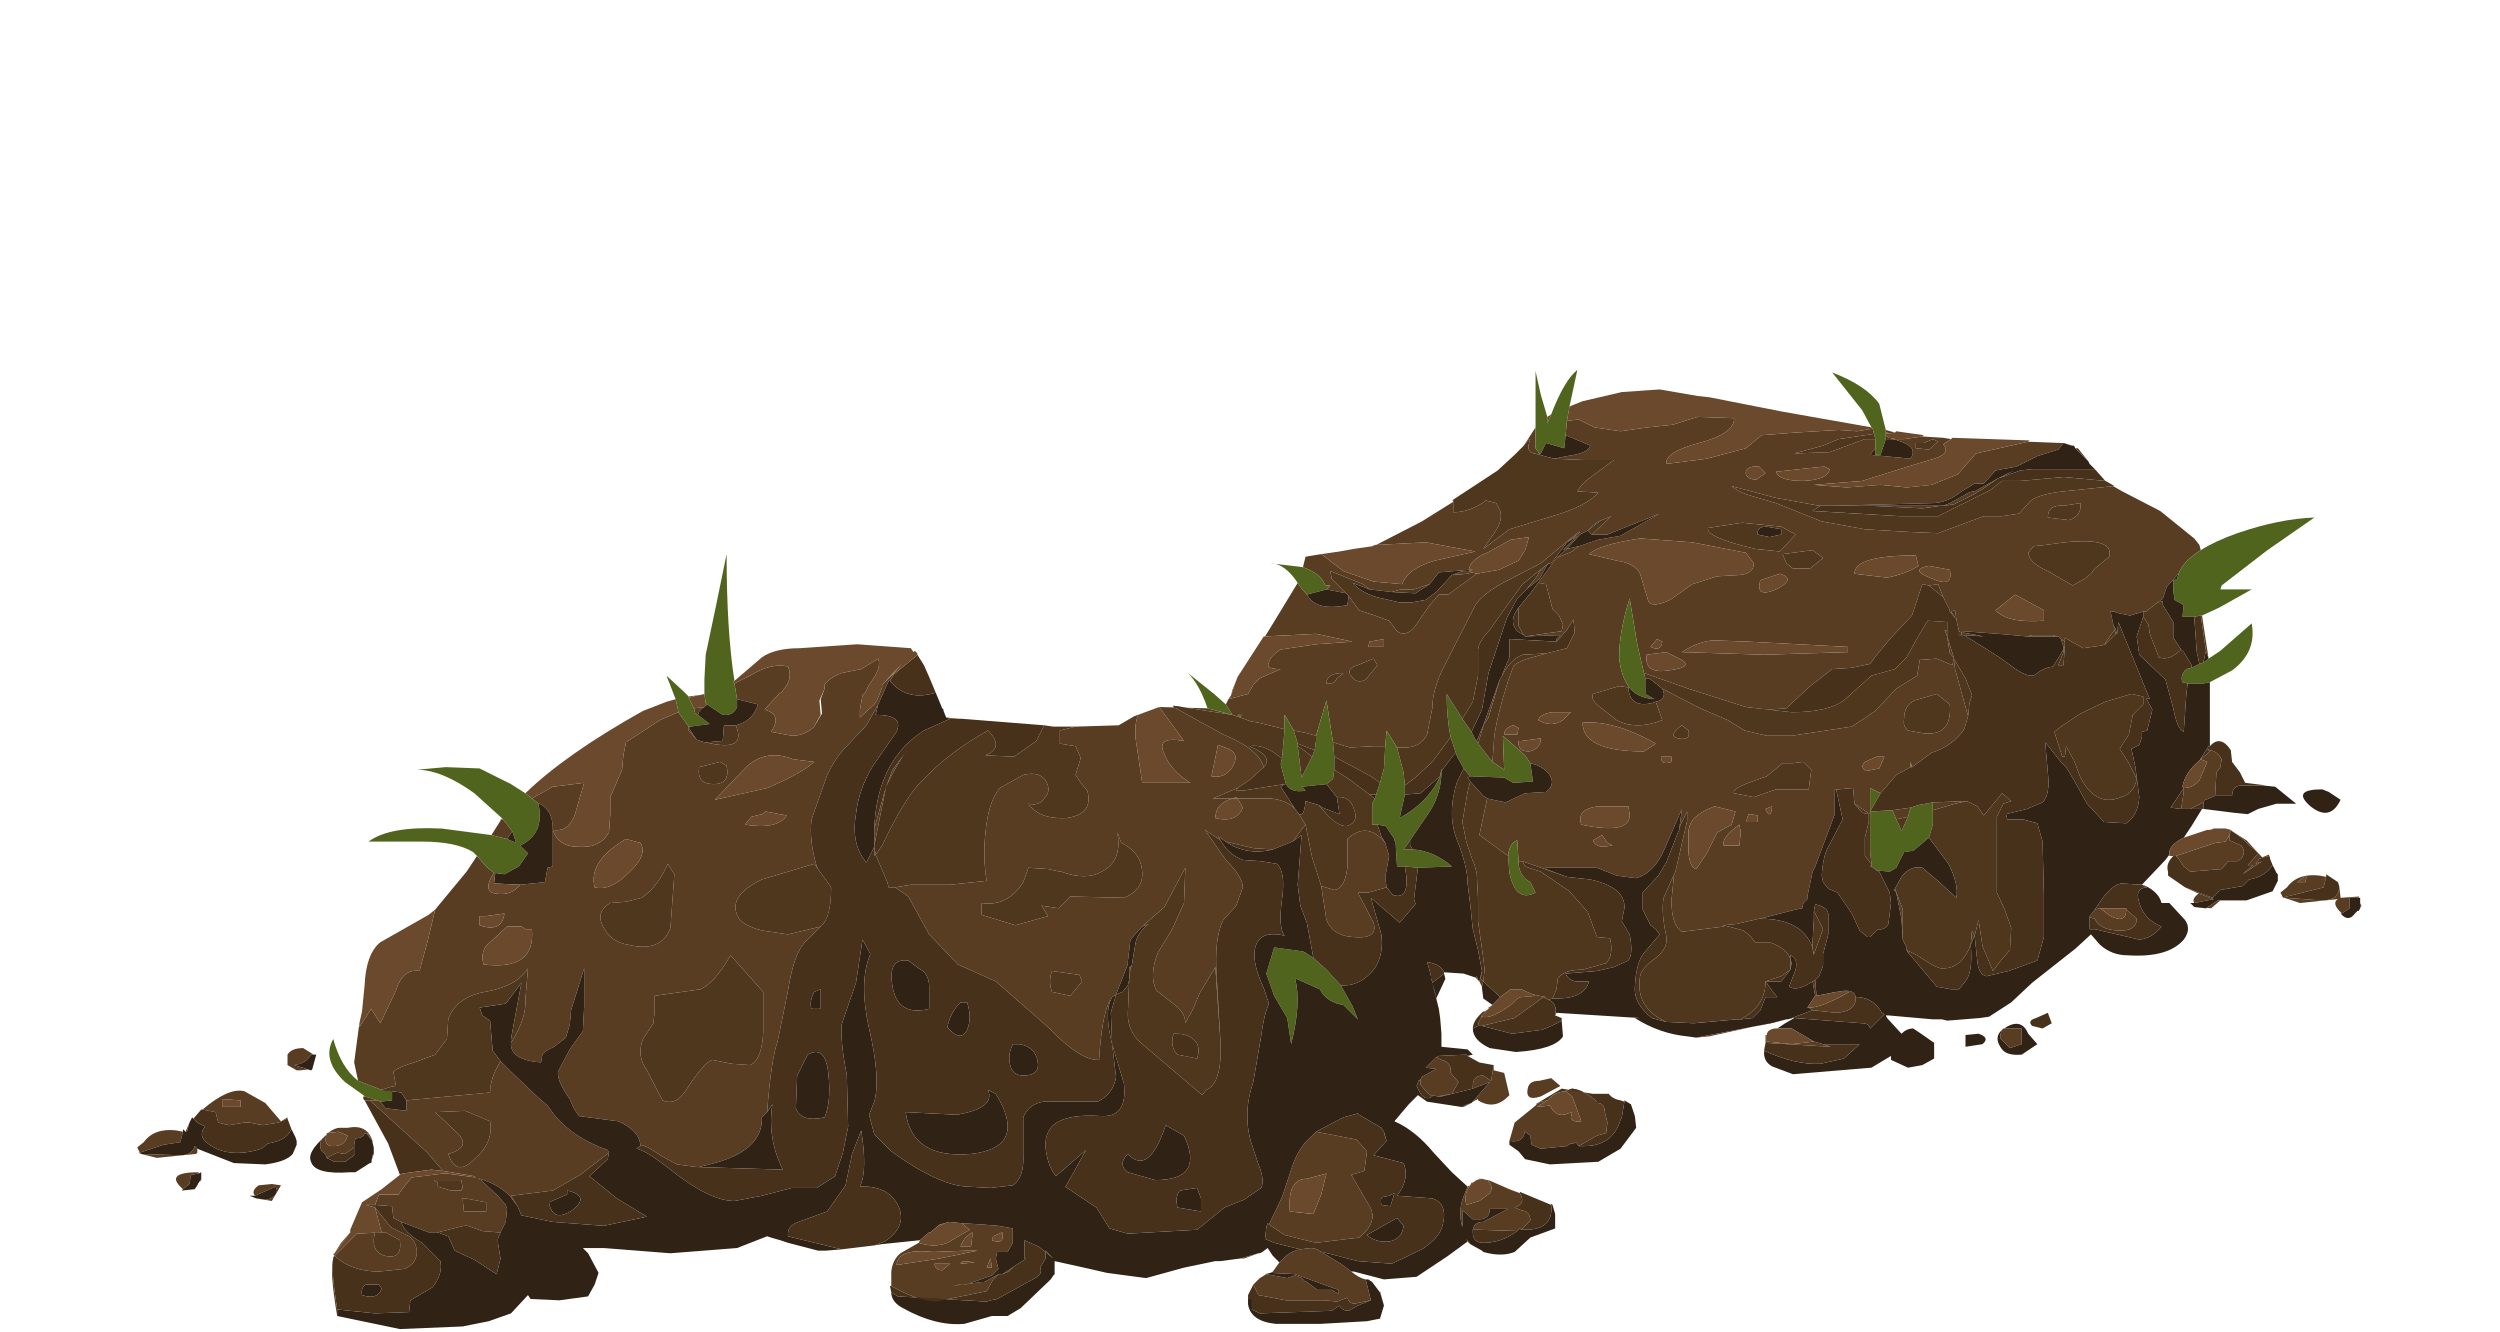 <?xml version="1.0" encoding="UTF-8" standalone="no"?>
<svg xmlns:xlink="http://www.w3.org/1999/xlink" height="50.95px" width="95.65px" xmlns="http://www.w3.org/2000/svg">
  <g transform="matrix(1.0, 0.0, 0.0, 1.0, 0.0, 0.0)">
    <use height="36.8" transform="matrix(1.0, 0.0, 0.0, 1.0, 5.25, 14.15)" width="85.1" xlink:href="#shape0"/>
  </g>
  <defs>
    <g id="shape0" transform="matrix(1.0, 0.0, 0.0, 1.0, -5.25, -14.15)">
      <path d="M84.25 23.55 L84.5 25.2 84.4 24.9 84.2 23.55 84.25 23.55 M84.55 31.75 L84.7 31.7 84.6 31.75 84.55 31.75 M85.4 31.8 L85.95 32.15 86.55 32.8 86.8 32.7 86.85 32.8 86.8 32.75 86.45 32.85 86.3 33.05 86.55 32.95 85.8 33.45 86.2 33.1 86.0 33.1 86.4 32.65 85.75 32.05 85.4 31.8 M84.95 34.45 L84.6 34.75 83.95 34.7 84.4 34.75 84.85 34.45 84.95 34.45 M83.95 34.55 Q83.85 34.4 84.1 34.2 L84.15 34.2 84.7 34.4 83.95 34.55 M67.55 39.9 L67.55 39.6 67.6 39.6 67.6 39.85 68.55 39.95 69.4 39.85 69.75 39.95 70.05 40.05 67.55 39.9 M68.35 39.0 L65.4 39.65 64.9 39.7 65.15 39.65 67.75 39.15 68.35 39.0 M56.95 38.6 L56.95 38.55 57.1 38.45 56.95 38.6 M56.7 37.75 L56.6 37.55 56.7 37.15 56.65 37.45 56.75 37.55 56.7 37.75 M56.55 37.5 L56.45 37.4 56.5 37.35 56.55 37.5 M54.95 38.2 L55.05 38.6 54.9 38.0 54.8 37.6 54.9 37.95 54.95 38.2 M57.15 40.75 L57.15 40.95 57.55 41.05 57.75 41.9 Q57.2 42.5 56.55 42.1 L56.55 42.05 56.35 42.15 57.0 41.4 56.35 41.65 56.35 41.55 Q56.35 41.15 56.75 41.15 L57.05 41.35 57.15 40.75 M56.3 42.2 L56.0 42.35 56.0 42.3 56.3 42.2 M56.15 45.4 L56.25 45.35 Q56.0 45.65 56.1 46.1 L56.6 45.95 57.0 45.65 Q57.15 45.4 56.95 45.2 L56.95 45.15 57.75 45.5 58.15 45.65 Q58.4 46.05 57.95 46.2 L58.2 46.3 Q58.55 46.35 58.55 46.7 L58.2 47.05 58.15 47.0 58.05 47.1 56.55 47.05 56.35 47.05 Q56.4 46.75 56.75 46.75 L57.7 46.25 57.0 46.25 Q57.0 46.65 56.6 46.65 L56.35 46.65 55.95 46.3 55.95 46.95 Q55.75 46.3 56.05 45.65 L56.15 45.4 M56.35 45.25 L56.6 45.1 56.7 45.1 56.5 45.15 56.35 45.25 M56.25 47.6 L56.15 47.5 56.1 47.4 56.25 47.6 M51.7 48.65 Q52.0 48.9 52.25 48.95 L52.4 49.55 52.45 49.75 51.95 49.85 Q51.65 49.95 51.55 49.65 L51.15 49.8 50.7 49.75 49.2 49.75 48.15 49.55 47.95 49.15 48.2 48.9 48.45 48.75 49.25 48.9 49.55 48.8 Q49.8 48.85 49.9 49.0 L50.0 49.05 50.4 49.35 50.95 49.35 51.2 49.5 51.2 49.35 49.55 48.75 48.6 48.7 48.7 48.65 48.95 48.3 49.2 48.05 Q49.45 47.85 49.75 47.8 L50.15 47.75 Q50.35 47.75 50.55 47.9 L51.3 48.35 51.7 48.65 M48.15 47.95 L47.6 48.15 47.45 48.15 48.15 47.95 M34.1 49.2 L34.1 48.65 Q34.15 48.2 34.45 47.95 L35.15 47.55 Q35.75 47.75 36.25 47.55 L37.1 47.05 36.8 46.8 37.6 46.85 38.2 46.9 38.75 47.0 38.75 47.55 38.55 47.9 38.15 47.9 38.1 48.15 38.2 48.55 37.95 48.8 36.95 49.15 36.7 49.15 36.45 49.2 37.55 49.05 37.65 49.05 37.75 49.0 38.2 48.75 38.0 48.95 37.75 49.4 35.8 49.8 Q35.05 49.75 34.1 49.2 M12.9 50.35 Q12.6 48.6 12.75 48.15 12.65 48.45 12.9 50.1 L12.9 50.35 M12.75 48.1 L12.8 48.05 12.75 48.1 M12.8 47.95 L13.05 47.55 13.4 47.15 12.8 47.95 M13.7 41.35 L13.55 40.65 13.75 39.15 13.75 39.3 14.2 38.6 14.55 39.15 15.15 37.9 Q15.4 37.05 16.05 37.15 L16.35 36.05 16.65 34.8 17.85 33.35 18.25 32.75 18.6 33.15 18.9 33.4 Q18.4 34.15 19.05 34.2 19.6 34.25 19.9 33.85 L20.85 33.75 20.95 33.2 21.15 33.15 21.15 31.75 21.15 31.7 Q21.15 30.95 20.55 30.7 L20.35 30.55 21.15 30.1 22.35 29.95 22.0 31.15 Q21.75 31.85 21.15 31.75 21.35 32.4 22.15 32.4 22.95 32.45 23.3 31.85 L23.35 31.15 23.35 30.5 23.8 29.45 23.85 28.9 23.95 28.4 25.25 27.55 25.95 27.25 26.35 27.8 26.35 27.85 26.35 27.95 26.65 28.3 26.95 28.4 27.0 28.4 Q28.6 28.8 28.15 27.75 28.8 27.6 29.0 26.95 L28.2 26.75 28.1 26.15 28.7 25.85 Q29.5 25.35 30.15 25.5 30.35 26.0 29.95 26.4 L29.95 26.45 29.8 26.55 29.25 27.15 Q29.95 27.35 29.5 28.0 L30.3 28.15 Q30.75 28.15 31.1 27.85 L31.15 27.8 31.45 27.3 31.4 26.75 31.55 26.35 31.55 26.3 31.55 26.2 Q31.7 25.95 32.2 25.75 L32.95 25.6 33.6 25.2 Q33.75 25.55 33.25 26.2 L33.1 26.5 33.0 26.6 32.9 27.15 32.9 27.2 32.9 27.45 33.45 26.95 33.55 26.8 33.75 26.3 33.75 26.25 33.75 26.2 34.15 25.8 34.2 25.8 34.05 26.05 34.0 26.05 33.6 26.95 33.15 27.75 32.3 28.65 Q31.9 29.1 31.65 29.65 L31.05 31.35 Q30.95 32.15 31.25 33.15 L31.3 33.25 31.15 33.05 29.15 33.65 Q27.8 34.3 28.25 35.1 28.4 35.4 29.15 35.6 L30.15 35.75 31.4 35.45 30.75 36.1 Q30.35 36.6 30.15 37.9 L29.75 39.85 Q29.5 40.55 29.35 42.55 L29.15 42.75 Q29.2 44.05 27.15 44.55 L26.75 44.65 26.65 44.65 25.9 44.55 25.35 44.25 24.8 43.9 24.5 43.8 Q24.45 43.25 23.65 42.9 L22.9 42.8 22.15 42.7 21.95 42.4 21.8 42.05 Q21.3 41.35 21.35 41.0 L21.8 40.15 22.3 39.45 22.35 38.5 22.35 37.05 21.85 38.65 21.8 39.2 21.65 39.7 21.2 40.05 Q20.85 40.2 20.75 40.35 L20.7 40.65 Q19.5 40.55 19.55 39.9 20.15 38.95 20.1 38.25 L20.2 37.05 Q19.75 37.75 18.55 37.95 17.45 38.15 17.15 39.0 L17.1 39.75 16.65 40.35 15.85 40.65 Q15.3 40.8 15.05 41.0 L15.15 41.55 Q15.0 41.55 14.6 41.7 L13.7 41.35 M18.8 31.95 L19.15 31.4 19.15 31.35 19.2 31.35 19.25 31.35 19.6 31.8 19.4 32.1 18.8 31.95 M26.35 26.65 L26.7 26.6 26.35 26.7 26.35 26.65 M36.2 27.45 L36.7 27.5 36.35 27.5 36.2 27.45 M41.15 27.8 L42.8 27.75 43.4 27.4 44.35 27.05 46.2 27.1 47.15 27.35 46.9 26.95 47.0 26.75 47.75 26.55 47.95 26.2 48.2 25.95 49.0 25.6 Q48.4 25.6 48.55 25.35 48.6 25.1 49.0 24.85 L50.35 24.65 51.75 24.55 50.35 24.25 48.4 24.35 48.8 23.7 49.65 22.3 49.75 22.45 50.0 22.75 Q50.35 23.4 51.55 23.15 L51.6 22.8 52.0 23.35 52.6 23.55 53.15 23.75 53.45 24.15 Q53.8 24.4 54.15 23.95 L54.7 23.15 55.05 22.75 55.4 22.75 56.5 21.95 57.35 21.8 58.1 21.45 58.35 21.05 58.5 20.55 57.8 20.65 56.9 21.15 Q56.25 21.4 56.2 21.8 L55.05 21.9 54.7 22.35 54.1 22.55 53.6 22.55 53.25 22.65 52.4 22.55 52.15 22.35 50.9 21.85 50.95 22.15 51.5 22.7 50.75 22.55 50.9 22.4 50.7 22.4 Q50.55 21.95 49.85 21.7 L49.95 21.3 50.55 21.2 51.4 21.85 52.55 22.25 53.65 22.35 Q53.85 21.75 54.9 21.45 L56.45 21.1 54.55 20.75 52.65 20.85 54.4 19.95 55.6 19.2 55.6 19.6 Q56.25 19.6 56.85 19.15 L57.25 19.25 57.4 19.55 Q57.5 19.9 57.2 20.35 L56.75 21.0 57.75 20.25 59.55 19.7 Q60.7 19.35 61.15 18.85 L60.35 18.8 Q60.5 18.5 61.0 18.15 L61.75 17.6 60.6 17.6 59.45 17.55 59.95 17.45 Q60.75 17.35 60.85 17.05 L59.9 16.65 59.95 16.1 60.4 16.05 61.0 16.35 62.0 16.5 63.05 16.35 64.0 16.25 64.95 15.95 66.35 16.0 Q66.35 16.6 65.0 16.95 63.7 17.3 63.75 17.75 L65.3 17.55 66.8 17.15 67.4 16.65 68.7 16.55 70.35 16.45 71.05 16.5 71.65 16.4 71.7 16.6 70.35 16.8 69.75 17.05 68.65 17.35 70.0 17.3 71.35 16.8 71.75 16.8 71.75 17.15 71.55 17.4 73.1 17.55 Q73.35 17.15 72.85 16.95 72.55 16.8 72.3 16.8 L72.55 16.8 72.7 16.8 72.85 16.8 73.55 16.7 74.35 16.75 74.65 16.8 74.35 17.0 Q74.65 17.35 74.0 17.55 L73.0 17.85 71.25 18.4 69.4 18.55 70.65 18.65 71.95 18.55 72.95 18.65 73.9 18.55 74.9 18.15 75.6 17.35 77.6 16.9 78.9 16.95 78.95 16.95 79.3 17.05 79.25 17.05 78.95 16.95 78.75 17.2 77.95 17.45 77.15 17.85 76.35 18.0 75.9 18.5 75.55 18.5 75.05 18.8 Q74.5 19.25 73.9 19.25 L70.15 19.35 69.65 19.35 69.6 19.35 67.95 19.05 66.25 18.6 Q66.55 18.85 67.1 19.0 L67.95 19.25 69.7 19.95 71.35 20.25 73.0 20.35 74.15 20.4 75.9 19.75 76.6 19.75 77.25 19.65 77.7 19.15 Q78.05 18.9 78.95 18.8 L80.85 18.6 81.2 18.8 82.65 19.55 83.95 20.6 84.15 20.85 84.2 21.05 Q83.55 21.45 83.35 21.95 L82.9 22.45 82.75 22.9 82.55 23.05 82.1 23.4 82.0 23.4 81.5 23.55 81.0 23.45 80.9 23.4 80.75 23.4 80.9 24.1 80.55 24.6 80.55 24.65 80.4 24.7 79.7 24.8 79.0 24.4 79.0 24.55 78.85 24.45 78.75 24.35 78.7 24.35 78.55 24.3 77.75 24.3 77.55 24.35 76.45 24.25 75.1 24.15 75.1 24.2 75.9 24.35 75.15 24.3 75.05 24.3 75.05 24.2 74.95 24.15 74.85 23.7 74.6 23.4 74.6 23.35 74.35 22.85 74.15 22.35 73.8 22.4 73.55 22.35 73.35 22.95 73.15 23.55 72.35 24.4 71.85 25.0 71.55 25.4 70.85 25.55 70.1 25.6 69.2 26.3 68.4 27.05 68.35 27.1 67.65 27.15 66.8 27.05 64.6 26.35 62.9 25.75 62.65 24.7 62.35 22.9 Q61.95 24.15 61.95 25.15 62.0 25.8 62.3 26.25 L62.3 26.3 61.95 26.25 60.95 26.55 Q60.85 26.75 61.15 27.0 L61.85 27.55 Q62.6 27.95 63.6 27.55 L63.35 26.85 Q63.8 26.75 63.6 26.35 L65.05 27.1 66.1 27.55 66.75 27.95 67.6 28.15 68.55 28.15 70.85 27.8 71.75 27.2 72.55 26.35 73.35 25.85 73.45 25.25 74.1 25.2 74.7 25.45 74.75 25.2 74.8 25.6 75.3 27.4 75.15 27.9 Q74.7 28.55 73.9 28.8 L73.3 29.25 73.15 29.35 73.1 29.15 73.1 29.35 72.55 29.65 71.95 30.35 71.55 30.15 71.55 31.05 71.55 31.15 70.95 30.75 70.9 30.15 70.35 30.2 70.25 30.2 70.2 30.2 70.2 31.15 69.9 31.95 69.45 33.15 69.35 33.35 69.15 34.3 69.15 34.4 69.0 34.55 68.95 34.75 68.7 34.8 67.35 35.15 67.3 35.15 66.45 35.35 65.95 35.4 65.95 35.45 64.35 35.65 Q63.95 35.4 63.95 34.45 L64.05 33.45 64.1 33.35 64.55 31.4 64.55 31.05 64.5 31.15 64.3 31.55 64.25 31.7 64.35 30.95 63.7 32.45 Q63.3 33.4 62.6 33.6 L61.85 33.5 61.1 33.2 59.15 33.2 59.1 33.25 58.25 32.95 58.1 32.95 58.05 32.15 Q57.75 32.25 57.7 32.75 L56.6 31.95 56.9 30.55 57.6 30.7 58.35 30.35 59.15 30.3 Q59.55 30.0 59.25 29.6 59.0 29.3 58.55 29.2 L58.35 28.9 57.5 28.15 57.55 29.45 57.1 29.15 57.15 28.5 Q57.15 27.8 57.7 26.05 L57.9 25.5 Q58.0 25.35 58.45 25.2 L59.15 25.0 59.95 24.8 60.25 24.2 60.2 23.7 59.95 24.1 59.55 24.55 59.55 24.45 59.7 24.3 58.35 24.35 59.75 24.15 59.8 23.9 59.65 23.55 59.4 23.3 59.15 22.35 58.85 22.3 59.55 21.35 60.15 21.1 60.4 20.9 61.15 20.65 62.0 20.5 63.5 19.65 61.5 20.45 60.9 20.45 61.65 19.75 61.15 19.95 60.95 20.1 60.75 20.3 60.45 20.45 59.95 21.0 59.9 21.0 59.8 21.05 60.35 20.5 59.95 20.75 60.4 20.4 60.45 20.35 60.4 20.35 58.95 21.55 57.6 22.25 Q56.75 22.7 56.45 23.15 L55.3 25.4 Q54.8 26.35 54.8 27.1 L54.6 28.1 Q54.35 28.6 53.75 28.6 L53.45 28.6 53.05 27.95 53.0 28.55 52.55 28.55 51.65 28.6 51.0 28.4 50.75 26.8 50.35 28.15 50.0 28.05 49.5 27.95 49.15 27.35 49.15 27.9 48.15 27.65 47.85 27.6 47.45 27.45 47.5 27.35 47.35 27.35 47.45 27.45 47.15 27.35 44.9 27.0 44.9 27.05 46.8 28.1 Q48.15 28.65 48.35 29.35 L47.8 29.85 47.35 30.15 46.4 30.55 47.15 30.55 47.3 30.5 47.35 30.55 48.6 30.55 Q49.2 30.6 49.55 30.95 L49.7 31.15 49.95 31.55 49.45 32.2 48.7 32.5 47.95 32.45 46.9 32.2 46.6 32.0 46.7 32.15 46.1 31.75 46.9 32.9 Q47.55 33.55 47.55 33.95 L47.3 34.65 46.8 35.2 Q46.45 35.9 46.55 37.35 L46.7 39.95 46.5 37.0 45.9 38.0 45.65 38.6 45.35 39.15 Q45.35 38.75 44.95 38.45 L44.25 37.9 Q43.95 37.35 44.3 36.45 L44.85 35.55 45.3 34.55 45.35 33.2 44.55 34.7 43.7 35.45 43.25 35.95 43.15 36.8 43.15 36.9 42.7 38.05 42.55 38.15 42.5 38.25 42.45 38.3 Q42.15 38.9 42.05 40.55 41.35 40.6 40.1 39.3 L38.1 37.55 36.65 36.9 35.55 35.75 34.75 34.3 34.25 33.95 34.85 33.85 36.35 33.85 37.75 33.7 Q37.6 32.8 37.7 31.9 37.8 30.7 38.25 30.15 L39.15 29.65 Q39.75 29.5 40.0 29.85 40.25 30.25 39.95 30.55 39.75 30.85 39.35 30.75 39.75 31.35 40.8 31.3 41.85 31.15 41.6 30.25 L41.35 29.95 41.15 29.65 41.35 29.0 41.15 28.55 40.55 28.45 40.55 27.95 41.15 27.8 M47.1 26.6 L47.15 26.4 47.35 25.9 47.1 26.6 M58.3 17.05 L58.75 16.35 58.75 17.15 58.9 17.35 58.95 17.35 58.9 17.4 58.7 17.35 Q58.35 17.3 58.55 16.8 L58.5 16.8 58.3 17.05 M72.15 16.45 L72.5 16.55 72.15 16.6 72.25 16.55 72.15 16.55 72.15 16.45 M79.4 17.15 L79.5 17.15 79.9 17.65 79.4 17.15 M81.0 24.25 L80.95 24.25 80.9 24.1 80.9 23.95 81.0 24.25 M74.5 24.15 L74.5 24.35 74.75 25.15 74.6 25.0 74.5 24.35 74.4 24.1 74.5 24.15 M72.4 31.0 L73.1 30.9 73.0 31.25 72.55 31.35 72.4 31.0 M73.95 30.7 L75.25 30.65 74.8 30.75 73.95 31.0 73.95 30.7 M75.4 36.15 L75.45 35.6 75.55 35.8 75.4 36.15 M84.2 29.05 L84.55 28.75 84.45 28.65 84.55 28.7 Q84.85 28.75 85.0 29.05 L84.95 29.35 84.8 29.55 84.75 30.45 84.4 30.6 84.35 30.6 84.3 30.7 84.1 30.8 83.8 30.95 83.4 30.95 83.45 30.95 83.55 30.3 83.55 30.15 Q83.9 30.15 84.15 29.85 L84.45 29.15 84.2 29.05 M83.25 32.75 L84.75 32.25 85.15 32.2 85.3 31.95 85.3 32.15 85.75 32.35 Q85.95 32.6 85.75 32.85 L85.6 32.95 85.25 32.95 85.0 33.25 83.8 33.35 83.55 33.15 83.35 32.85 83.25 32.75 M80.15 34.8 L80.35 34.75 80.75 35.05 Q81.35 35.35 81.35 34.8 L81.75 35.15 Q81.75 35.65 81.0 35.6 80.3 35.55 80.15 35.15 L79.95 35.1 79.95 35.05 80.15 34.8 M89.0 33.55 L88.9 33.95 87.7 34.25 87.5 34.3 87.35 34.35 87.25 34.15 87.5 33.95 Q87.9 33.4 88.75 33.5 L89.0 33.55 M87.4 34.35 L88.85 34.45 Q89.5 34.45 89.5 33.9 L89.55 34.35 90.25 34.3 90.25 34.35 89.9 34.35 89.9 34.75 89.6 34.95 89.55 34.9 Q89.2 34.55 89.45 34.4 L88.0 34.55 87.4 34.35 M87.9 33.75 L88.2 33.75 88.25 33.55 88.15 33.55 87.9 33.75 M90.3 34.55 L90.35 34.65 90.3 34.75 90.3 34.55 M67.55 18.1 L67.3 17.85 67.1 17.85 Q66.75 17.9 66.8 18.15 66.9 18.35 67.2 18.35 L67.55 18.1 M69.8 17.85 L68.85 17.95 67.95 18.05 Q68.05 18.4 69.0 18.4 69.95 18.35 70.0 17.95 L69.8 17.85 M61.85 21.45 Q62.55 21.55 62.75 21.95 L63.05 22.95 Q63.15 23.3 63.9 22.95 L64.75 22.35 65.7 22.05 66.55 22.0 Q67.1 21.95 67.1 21.55 L66.8 21.15 64.75 20.75 62.75 20.6 Q61.15 20.85 60.8 21.2 L61.85 21.45 M63.4 24.45 L63.15 24.75 Q63.55 24.95 63.6 24.55 L63.4 24.45 M69.35 21.05 L68.2 21.2 68.35 21.55 68.6 21.75 69.25 21.75 69.75 21.35 69.35 21.05 M68.1 21.1 L68.7 20.45 68.15 20.15 66.65 20.0 65.35 20.2 Q65.25 20.55 67.15 21.0 L68.1 21.1 M67.35 22.2 Q67.15 22.9 67.95 22.55 68.75 22.15 68.1 21.95 L67.35 22.2 M65.55 24.5 Q64.95 24.55 64.35 24.95 L67.5 25.05 70.7 24.95 70.7 24.75 66.9 24.55 65.55 24.5 M71.5 19.35 L74.25 19.35 73.55 19.45 71.5 19.35 M74.35 19.35 L74.6 19.25 75.15 18.95 Q75.35 18.8 75.55 18.8 L76.45 18.3 77.05 18.0 76.6 18.25 76.45 18.3 75.8 18.75 75.7 18.8 75.55 18.9 74.95 19.2 74.75 19.3 74.7 19.3 74.4 19.35 74.35 19.35 M73.3 17.15 L73.8 17.2 74.15 16.9 73.95 16.8 73.6 16.95 73.3 16.95 73.3 17.15 M73.3 21.25 Q70.95 21.25 70.95 21.95 L72.2 22.1 Q72.95 21.95 73.4 21.65 L73.3 21.25 M74.6 21.8 L73.8 21.65 Q73.0 21.8 73.95 22.15 74.75 22.5 74.6 21.8 M74.85 23.7 L74.8 23.35 74.65 23.4 74.85 23.7 M78.95 19.35 Q78.35 19.3 78.35 19.8 L79.15 19.9 Q79.65 19.75 79.6 19.25 L78.95 19.35 M79.0 20.75 L78.25 20.85 77.8 20.9 77.6 21.15 Q77.65 21.55 78.35 21.85 L79.3 22.4 79.75 22.15 80.0 21.95 80.15 21.75 80.7 21.3 Q80.9 20.55 79.0 20.75 M78.2 23.75 L78.2 23.35 77.1 22.75 76.35 23.35 Q76.8 23.85 78.2 23.75 M56.3 21.9 L56.15 21.95 55.55 22.0 55.95 21.85 56.2 21.85 56.2 21.8 56.35 21.8 56.2 21.85 56.3 21.9 M52.4 24.55 L52.35 24.75 52.95 24.75 52.95 24.45 52.4 24.55 M59.25 21.55 L59.3 21.55 59.2 21.6 58.9 22.15 58.4 22.55 58.8 22.05 58.95 21.8 59.25 21.55 M56.75 27.75 L57.4 25.95 56.95 27.45 56.75 27.75 M60.1 27.25 L59.4 27.25 Q58.95 27.3 58.85 27.55 59.35 27.85 59.8 27.55 L60.1 27.25 M58.05 28.1 L58.1 27.85 57.9 27.75 Q57.55 27.85 57.55 28.1 L58.05 28.1 M58.1 28.35 Q58.05 28.75 58.5 28.75 58.95 28.65 58.95 28.25 L58.2 28.35 58.1 28.35 M58.65 38.05 L59.15 38.15 59.05 38.15 57.95 38.95 56.7 39.25 56.6 39.25 56.55 39.25 Q56.55 39.1 56.7 38.9 57.05 39.0 57.8 38.45 L57.95 38.3 Q58.1 38.15 58.2 38.15 L58.75 38.1 58.65 38.05 M52.55 25.2 L51.95 25.45 Q51.55 25.55 51.65 25.8 51.9 26.2 52.25 26.0 L52.7 25.45 52.55 25.2 M51.15 25.95 L51.4 25.75 Q50.75 25.75 50.75 26.15 51.05 26.2 51.15 25.95 M50.55 33.9 L51.05 34.05 Q51.45 34.0 51.55 33.2 L51.55 32.1 Q52.3 31.4 53.0 32.25 L53.15 32.75 53.0 33.55 53.05 33.95 52.35 34.15 51.95 34.15 52.55 35.3 Q52.75 35.95 51.75 35.85 51.0 35.8 50.75 35.2 L50.55 33.9 M19.15 40.6 L19.55 41.0 20.6 42.0 20.95 42.3 21.2 42.65 Q21.95 43.55 23.25 44.0 L23.3 44.1 22.2 44.95 21.15 45.55 19.55 45.75 19.8 46.15 19.5 45.75 Q19.05 45.3 18.35 45.1 L18.3 45.1 18.4 45.15 19.05 45.75 19.35 46.1 19.4 46.25 19.35 46.75 19.15 47.15 19.05 47.15 18.45 47.1 17.9 46.9 17.75 46.9 16.75 47.15 16.4 47.15 15.35 46.75 15.05 46.6 15.0 46.15 14.35 46.1 14.5 45.7 15.25 45.7 15.35 45.55 15.5 45.35 15.75 45.05 16.95 44.9 17.1 44.9 18.2 45.05 18.15 45.0 17.55 44.9 16.95 44.8 16.35 44.1 14.15 42.1 14.45 42.1 14.55 42.15 14.75 42.4 15.55 42.5 15.55 42.1 18.75 41.8 Q18.75 41.25 19.15 40.6 M59.1 33.25 L59.15 33.25 59.95 33.55 59.1 33.25 M47.0 28.65 L46.6 28.5 46.35 29.7 Q46.85 29.8 47.15 29.35 47.45 28.85 47.0 28.65 M47.15 30.55 Q46.5 30.75 46.5 31.3 47.3 31.5 47.55 30.9 L47.35 30.55 47.15 30.55 M43.55 27.35 Q43.35 27.8 43.5 28.6 L43.7 29.95 45.55 29.95 Q44.8 29.5 44.55 28.85 44.2 28.15 45.3 28.35 L44.35 27.05 43.55 27.35 M40.55 33.35 L40.1 33.25 39.35 33.2 39.15 33.75 Q38.55 34.7 37.55 34.55 L37.55 35.0 38.85 35.4 40.1 35.05 39.85 34.65 40.5 34.75 40.95 34.3 43.0 34.35 Q43.75 34.05 43.7 33.35 43.65 32.6 42.9 32.25 L42.75 31.85 Q42.95 32.95 42.15 33.35 41.55 33.7 40.6 33.35 L40.55 33.35 M43.25 37.05 L43.2 37.5 43.2 37.05 43.25 36.95 43.25 37.05 M33.5 32.7 L33.45 32.75 33.45 32.4 33.45 32.35 33.45 31.7 33.9 30.1 34.15 29.45 34.75 28.65 Q34.35 29.15 33.9 30.1 L33.45 32.35 33.5 32.7 M41.4 37.55 L41.3 37.3 40.25 37.15 Q40.1 37.55 40.25 37.95 L40.95 38.1 41.4 37.55 M48.55 46.85 L49.05 45.8 49.4 44.75 Q49.6 44.1 49.95 43.7 L50.35 43.3 51.9 43.6 52.3 44.05 52.2 44.8 51.7 44.95 52.4 46.15 Q52.75 46.75 52.0 47.35 L50.35 47.55 49.15 47.25 48.55 46.85 M52.95 43.3 L53.05 43.65 52.95 43.35 52.95 43.3 M49.35 46.35 L50.25 46.45 50.55 45.7 50.75 44.9 50.0 45.1 Q49.25 45.1 49.35 46.35 M54.95 40.45 L55.15 40.55 Q55.55 40.65 55.5 41.05 L55.8 41.4 55.55 41.85 55.0 41.95 54.8 41.9 54.8 41.95 54.6 41.8 54.35 41.5 54.35 41.3 54.4 41.2 54.95 40.9 54.55 40.85 54.95 40.45 M59.2 42.1 L58.8 42.35 59.3 42.3 Q59.55 42.8 60.0 42.6 L60.15 42.55 60.1 42.75 Q60.15 42.95 60.5 42.9 L60.3 42.35 60.15 41.95 59.9 41.75 59.85 41.75 60.15 41.65 Q60.6 41.7 61.1 42.15 L61.1 42.2 Q61.4 42.2 61.4 42.55 L61.5 42.95 61.45 43.35 61.1 43.45 60.4 43.85 60.3 43.7 60.2 43.75 60.1 43.75 59.95 43.85 58.95 43.95 58.6 43.8 58.55 43.45 58.35 43.3 58.35 43.25 Q58.3 43.75 57.75 43.65 L57.95 42.95 58.75 42.3 58.8 42.25 58.95 42.15 59.2 42.1 M58.45 41.65 Q58.5 41.35 58.9 41.35 L59.35 41.25 59.7 41.55 58.95 41.95 Q58.35 42.15 58.45 41.65 M79.0 24.75 L78.95 24.85 78.95 24.75 79.0 24.75 M74.1 26.55 L73.25 26.8 Q72.85 27.0 72.85 27.5 72.8 27.8 73.0 27.95 L73.55 28.05 Q74.7 28.2 74.6 26.95 L74.1 26.55 M71.8 28.95 L71.35 29.15 Q71.15 29.35 71.4 29.5 L71.9 29.4 72.1 28.95 71.8 28.95 M72.5 34.0 L72.8 34.8 72.8 35.95 72.75 35.15 72.55 34.15 72.45 34.05 72.5 34.0 M73.05 36.5 L73.0 36.45 72.95 36.35 73.05 36.5 M66.9 29.95 Q66.25 30.2 66.35 30.35 L67.1 30.5 67.95 30.2 69.2 30.2 69.3 29.45 69.0 29.15 68.6 29.2 68.2 29.2 67.6 29.7 66.9 29.95 M64.15 25.15 L63.75 24.95 63.0 25.05 Q62.9 25.8 63.85 25.65 64.95 25.5 64.15 25.15 M61.15 30.85 Q60.3 30.95 60.5 31.55 62.4 31.95 62.35 31.15 L62.3 30.85 61.15 30.85 M64.6 27.95 L64.35 27.75 Q63.8 28.15 64.2 28.25 64.7 28.35 64.6 27.95 M63.95 29.15 L63.95 28.95 63.55 28.95 Q63.55 29.3 63.95 29.15 M63.35 28.45 Q61.75 27.55 60.55 27.65 60.55 28.75 62.9 28.75 L63.35 28.45 M64.6 31.8 L64.6 32.6 Q64.65 33.2 64.9 33.25 L65.3 32.65 65.7 31.85 66.25 31.55 66.4 31.05 65.6 30.85 Q65.1 31.05 64.95 31.2 64.65 31.4 64.6 31.8 M61.7 32.35 L61.5 32.25 61.3 31.95 60.95 32.15 Q61.0 32.35 61.3 32.4 L61.7 32.35 M67.25 31.2 L66.95 31.15 66.9 31.15 66.8 31.45 67.25 31.45 67.25 31.2 M65.95 32.35 L66.55 32.35 66.6 31.85 66.55 31.55 Q65.85 32.05 65.95 32.35 M69.35 36.3 L69.4 36.5 69.4 36.55 69.35 36.3 M69.45 37.5 L69.5 38.1 69.45 38.1 69.35 37.55 69.45 37.5 M70.3 37.95 Q70.95 37.8 71.0 38.15 L71.0 38.25 Q70.95 38.7 70.25 38.75 L69.35 38.65 69.2 38.55 69.25 38.55 Q69.7 38.55 70.75 37.95 L70.3 37.95 M68.5 36.7 L68.55 36.85 68.5 37.1 68.5 36.7 M67.55 30.95 Q67.75 31.4 67.8 30.85 L67.55 30.95 M76.7 39.35 L77.35 39.35 77.35 39.95 76.9 40.1 76.55 39.75 Q76.5 39.6 76.6 39.4 L76.65 39.35 76.7 39.35 M19.4 35.45 L18.75 36.05 Q18.35 36.35 18.5 36.9 20.5 37.15 20.35 35.55 L20.1 35.55 19.95 35.45 19.4 35.45 M19.3 34.95 L18.6 35.05 18.35 35.05 18.35 35.4 Q19.2 35.7 19.3 34.95 M7.75 42.45 Q8.75 41.6 9.35 41.75 L10.15 42.2 10.75 42.9 11.0 42.75 11.0 42.8 10.65 42.95 10.05 43.05 9.55 42.95 9.35 42.95 8.75 43.05 8.35 42.95 8.25 42.55 7.75 42.45 M7.55 43.95 L7.55 44.1 7.5 44.15 6.0 44.3 5.4 44.15 6.9 44.2 Q7.35 44.2 7.45 43.85 L7.55 43.95 M5.35 44.1 L5.25 43.9 5.5 43.7 Q5.9 43.15 6.75 43.25 L7.0 43.3 6.9 43.7 6.25 43.8 5.35 44.1 M8.5 42.35 L9.2 42.35 9.2 42.1 8.5 42.05 8.5 42.35 M7.7 45.1 L7.7 45.15 7.6 45.25 7.7 45.1 M7.0 45.5 L6.95 45.45 Q6.3 44.85 7.6 44.85 L7.6 44.9 7.3 44.95 7.25 45.3 7.0 45.5 M9.8 45.85 L10.15 45.9 Q10.55 45.85 10.6 45.55 L10.55 45.4 9.75 45.75 Q9.6 45.55 9.9 45.35 L10.4 45.3 10.75 45.35 10.4 45.95 9.8 45.85 M17.8 42.5 L16.65 42.55 17.5 43.35 Q18.05 43.9 17.15 44.15 17.45 45.05 18.15 44.35 18.9 43.7 18.75 42.9 L17.8 42.5 M12.0 40.35 L11.9 40.35 Q11.7 40.7 11.25 40.75 L11.9 40.95 11.95 40.9 11.5 40.95 11.35 40.95 11.0 40.75 11.0 40.35 Q11.15 40.1 11.6 40.1 L12.0 40.35 M12.55 43.35 Q12.8 43.15 13.0 43.15 L13.3 43.15 Q14.05 43.0 14.25 43.65 L14.05 43.35 14.05 43.4 13.95 43.35 Q13.9 43.55 13.6 43.55 L13.55 43.8 13.55 43.9 13.2 44.15 12.9 44.1 12.5 44.3 12.45 44.15 Q12.15 44.0 12.3 43.6 L12.5 43.4 Q12.35 43.85 12.75 43.85 13.2 43.85 13.3 43.45 L12.95 43.3 12.55 43.35 M14.2 44.45 L14.25 44.25 14.3 44.15 14.2 44.45 M14.35 46.1 L14.35 46.2 14.95 46.95 15.65 47.3 Q15.95 47.5 15.95 47.95 15.9 48.4 15.45 48.55 L14.5 48.65 Q13.45 48.65 12.8 48.05 L13.65 47.2 14.6 47.15 14.35 46.2 14.0 46.1 14.35 46.1 M14.35 47.15 Q14.15 47.9 14.75 48.05 15.4 48.2 15.3 47.45 L14.75 47.15 14.6 47.15 14.35 47.15 M18.6 46.0 L17.8 45.85 17.7 45.85 17.75 46.35 18.6 46.35 18.6 46.0 M17.7 45.45 L17.65 45.15 16.6 45.15 16.75 45.25 16.75 45.4 17.25 45.55 17.65 45.55 17.65 45.5 17.7 45.45 M26.95 27.05 Q26.75 27.15 26.7 27.35 L26.6 27.3 26.55 27.1 26.95 27.05 M27.55 29.15 L26.75 29.35 Q26.65 30.0 27.3 30.0 27.95 30.0 27.8 29.3 L27.55 29.15 M28.6 29.3 L27.35 30.6 29.35 30.15 Q30.65 29.6 31.15 29.15 L30.35 29.05 Q29.35 28.65 28.6 29.3 M23.95 32.1 Q22.5 32.95 22.75 33.95 23.35 34.1 24.05 33.4 24.8 32.7 24.5 32.25 L23.95 32.1 M24.05 36.15 Q25.3 36.45 25.65 35.5 L25.8 33.45 25.55 33.05 Q25.15 33.95 24.55 34.35 L23.95 34.5 23.35 34.55 Q22.75 34.9 23.1 35.5 23.4 36.05 24.05 36.15 M29.3 31.05 L29.15 31.15 28.75 31.25 28.5 31.55 Q29.75 31.75 30.1 31.2 L29.3 31.05 M29.2 37.95 L27.95 36.55 Q27.35 37.6 26.8 37.85 L25.05 38.1 25.05 38.65 25.0 39.15 24.6 39.75 Q24.35 40.4 24.75 40.95 L25.35 42.1 Q25.9 42.35 26.35 41.55 26.95 40.65 27.25 40.55 L28.0 40.7 28.7 40.75 Q29.15 40.55 29.2 39.5 L29.2 37.95 M37.2 47.3 L37.2 47.15 Q36.85 47.35 36.75 47.7 L37.15 47.7 37.2 47.3 M37.0 47.85 L35.7 47.9 Q34.35 47.75 34.3 48.4 L35.95 48.15 37.4 47.85 37.0 47.85 M35.6 47.15 L35.95 46.85 36.15 46.8 35.9 46.9 35.6 47.15 M35.75 48.35 Q35.8 48.6 36.05 48.6 L36.35 48.35 35.75 48.35 M37.9 48.15 L37.75 48.5 37.95 48.5 37.9 48.15 M37.3 48.3 L36.9 48.25 Q36.8 48.25 36.75 48.35 L37.3 48.3 M38.0 47.3 L37.95 47.45 Q38.45 47.65 38.35 47.15 L38.0 47.3 M38.35 48.75 L38.8 48.45 38.6 48.65 38.35 48.75" fill="#593d23" fill-rule="evenodd" stroke="none"/>
      <path d="M84.2 21.05 Q84.75 20.7 85.6 20.4 87.2 19.85 88.55 19.8 L86.75 21.05 85.0 22.4 84.95 22.55 86.15 22.55 84.9 23.25 84.25 23.55 84.2 23.55 83.95 23.6 83.85 23.6 83.5 23.6 83.55 23.15 83.2 22.95 83.15 22.6 83.15 22.2 83.3 22.15 83.35 21.95 Q83.55 21.45 84.2 21.05 M84.5 25.2 L84.95 24.9 86.15 23.85 Q86.35 24.95 85.4 25.65 L84.55 26.1 84.3 26.15 83.95 26.15 83.7 26.15 83.5 26.1 Q83.4 25.85 83.65 25.6 L83.85 25.55 84.15 25.4 84.3 25.35 84.5 25.2 M13.95 41.95 L13.9 41.9 13.2 41.4 Q12.3 40.55 12.75 39.75 13.05 40.85 13.7 41.35 L14.6 41.7 15.0 41.7 15.0 42.1 14.55 42.15 14.45 42.1 13.95 41.95 M18.25 32.75 L18.1 32.6 Q17.45 32.2 16.15 32.2 L14.1 32.2 Q14.9 31.6 16.9 31.7 L18.8 31.95 19.4 32.1 19.75 32.25 19.6 31.8 19.25 31.35 19.2 31.3 18.15 30.35 Q16.9 29.45 15.95 29.45 L17.05 29.35 18.35 29.4 19.55 30.0 20.1 30.35 20.35 30.55 20.55 30.7 20.6 30.75 Q20.85 31.9 19.9 32.35 L20.2 32.65 19.85 33.15 19.3 33.45 18.95 33.4 18.9 33.4 18.6 33.15 18.25 32.75 M25.85 26.75 L25.5 25.85 26.15 26.45 26.35 26.65 26.35 26.7 26.55 27.1 26.6 27.3 26.7 27.35 27.15 27.7 26.4 27.8 26.35 27.8 25.95 27.25 25.95 27.2 25.85 26.75 M26.95 26.55 L26.95 26.0 27.0 25.05 27.4 23.15 27.8 21.2 Q27.8 24.15 28.1 26.05 L28.05 26.05 28.1 26.15 28.2 26.75 28.2 27.05 Q28.05 27.4 27.65 27.35 L27.05 26.95 27.0 26.9 26.95 26.55 M46.2 27.1 Q45.9 26.2 45.45 25.75 L46.45 26.55 46.9 26.95 47.15 27.35 46.2 27.1 M49.65 22.3 Q49.15 21.55 48.6 21.55 L49.85 21.7 Q50.55 21.95 50.7 22.4 L50.9 22.4 50.75 22.55 50.0 22.75 49.75 22.45 49.65 22.3 M58.75 16.35 L58.75 14.2 58.95 15.1 59.2 15.95 59.2 16.2 59.35 15.85 Q59.85 14.55 60.35 14.15 L60.05 15.55 59.95 16.1 59.9 16.65 59.85 17.15 59.15 16.95 58.95 17.35 58.9 17.35 58.75 17.15 58.75 16.35 M71.6 16.35 L71.25 15.7 70.1 14.25 Q71.4 14.75 71.9 15.45 L72.15 16.45 72.15 16.55 72.15 16.6 72.15 16.65 72.15 16.8 71.95 17.4 71.75 17.4 71.75 17.15 71.75 16.8 71.7 16.6 71.65 16.4 71.6 16.35 M73.15 29.35 L73.1 29.35 73.1 29.15 73.15 29.35 M71.95 30.35 L71.55 31.05 72.4 31.0 72.55 31.35 72.65 31.55 72.75 31.8 73.0 31.25 73.1 30.9 73.4 30.8 73.95 30.7 73.95 31.0 73.95 31.55 73.8 32.05 73.2 32.55 72.85 32.6 72.55 33.2 72.3 33.35 71.8 33.3 71.6 33.15 71.6 33.1 71.6 33.05 71.55 32.55 71.55 31.15 71.55 31.05 71.55 30.15 71.95 30.35 M62.3 26.25 Q62.0 25.8 61.95 25.15 61.95 24.15 62.35 22.9 L62.65 24.7 62.9 25.75 62.95 25.95 62.95 26.55 63.3 26.75 Q62.6 26.7 62.3 26.25 M53.45 28.6 L53.7 29.55 53.75 30.05 53.75 30.4 53.55 31.3 Q54.65 30.7 55.1 29.7 L55.15 29.4 55.15 29.5 Q55.15 30.35 54.7 31.05 L53.95 32.15 53.7 32.5 54.05 32.5 Q54.85 32.55 55.55 33.15 L54.25 33.2 53.75 33.15 53.6 33.15 53.45 33.15 53.4 32.3 53.4 32.25 53.35 32.15 53.35 32.1 53.05 31.65 53.0 31.6 52.7 31.55 52.5 31.55 52.5 30.75 52.6 30.55 52.65 30.4 52.8 29.95 52.95 29.4 53.0 28.55 53.05 27.95 53.45 28.6 M55.5 28.2 Q55.35 27.45 55.35 26.55 L55.95 27.5 56.3 28.0 56.45 28.3 56.5 28.35 56.55 28.45 57.1 29.15 57.55 29.45 57.5 28.15 58.35 28.9 58.55 29.2 58.65 29.9 57.9 29.95 57.55 29.75 56.25 29.7 56.0 29.4 55.75 28.95 55.7 28.8 55.5 28.2 M57.7 32.75 Q57.75 32.25 58.05 32.15 L58.1 32.95 58.1 33.05 Q58.15 33.55 58.55 33.75 L58.75 34.15 Q58.0 34.55 57.75 33.4 L57.7 32.75 M51.0 28.4 L51.05 28.95 51.05 29.45 51.0 29.8 50.75 30.0 49.8 30.1 49.95 30.25 Q49.4 30.35 49.2 30.0 L49.0 29.25 49.05 29.0 49.15 27.9 49.15 27.35 49.5 27.95 49.65 28.45 49.65 28.55 49.8 29.75 50.2 28.95 50.3 28.7 50.35 28.35 50.35 28.15 50.75 26.8 51.0 28.4 M51.3 37.7 L51.75 38.5 51.85 38.75 51.95 39.0 51.8 38.85 51.4 38.45 Q50.75 38.35 50.5 37.85 L49.6 37.45 49.55 37.45 Q49.8 38.35 49.4 39.95 L49.25 38.95 48.75 38.1 48.45 37.25 48.75 36.25 49.85 36.4 49.95 36.45 50.25 36.65 50.75 37.1 51.3 37.7 M47.45 27.45 L47.35 27.35 47.5 27.35 47.45 27.45" fill="#50641d" fill-rule="evenodd" stroke="none"/>
      <path d="M84.55 26.1 L84.55 28.55 84.5 28.55 84.15 29.1 Q83.6 29.55 83.5 30.1 L83.55 30.15 83.05 30.9 83.45 30.95 83.4 30.95 83.8 30.95 84.25 30.95 83.85 31.6 83.55 32.05 Q82.95 32.35 83.0 32.7 L82.85 32.9 81.95 33.85 82.1 33.9 Q82.6 34.15 82.7 34.55 L83.0 34.55 83.6 35.2 Q83.85 35.55 83.55 35.95 82.95 36.65 81.4 36.55 80.8 36.55 80.35 36.15 L80.0 35.75 79.4 36.3 77.75 37.6 76.95 38.35 76.1 38.9 75.75 38.95 74.5 39.05 74.3 39.0 73.95 39.0 72.25 38.85 72.15 38.85 72.2 38.95 72.75 39.55 Q72.95 39.35 73.2 39.35 L73.5 39.55 74.0 39.9 74.0 40.5 73.55 40.75 73.0 40.85 72.35 40.55 72.35 40.4 71.6 40.85 68.6 41.1 67.8 40.8 Q67.45 40.6 67.5 40.2 68.7 40.75 69.65 40.7 L70.55 40.5 71.15 39.95 69.75 39.95 69.4 39.85 68.55 39.35 68.0 39.35 68.3 39.15 68.65 38.95 71.25 39.15 Q71.5 39.15 71.55 39.35 L72.1 38.8 72.0 38.75 Q71.7 38.2 71.1 38.15 L71.0 38.15 Q70.95 37.8 70.3 37.95 L70.25 37.95 69.5 38.1 69.45 37.5 69.6 37.35 69.75 36.95 69.75 36.5 69.95 35.75 69.95 34.95 Q69.9 34.7 69.45 34.6 L69.4 34.85 69.4 35.05 69.4 35.15 69.35 36.0 69.35 36.15 69.35 36.25 Q68.95 35.15 67.35 35.15 L68.7 34.8 68.95 34.75 69.0 34.55 69.15 34.4 69.15 34.3 69.35 33.35 69.45 33.15 69.9 31.95 70.2 31.15 70.2 30.2 70.25 30.2 70.5 31.35 69.95 32.4 Q69.75 32.75 69.7 33.5 L69.75 33.75 69.95 34.0 70.3 34.15 70.85 34.95 71.15 35.6 71.45 35.85 71.55 35.85 71.85 35.55 Q72.1 35.6 72.25 35.35 L72.35 34.55 72.3 34.15 71.9 33.35 71.8 33.3 72.3 33.35 72.55 33.2 72.85 32.6 73.2 32.55 73.8 32.05 74.55 33.05 Q74.95 33.85 74.85 34.35 L74.2 33.75 73.55 33.2 Q73.1 33.1 72.75 33.55 L72.5 34.0 72.45 34.05 72.55 34.15 72.75 35.15 72.8 35.95 72.95 36.25 72.95 36.35 73.0 36.45 73.05 36.5 74.1 37.75 74.65 37.85 74.95 37.85 75.15 37.6 Q75.5 37.25 75.4 36.15 L75.55 35.8 75.65 36.75 Q75.7 37.3 76.0 37.35 L76.85 37.15 77.95 36.75 78.2 35.85 78.2 34.3 78.15 32.2 77.95 31.5 77.4 31.35 76.8 31.35 76.75 31.15 77.55 30.95 78.15 30.7 Q78.45 30.4 78.35 29.55 L78.25 28.4 78.85 29.15 79.05 29.35 79.35 29.85 79.85 30.75 80.5 31.45 81.35 31.5 Q81.8 31.2 81.85 30.5 L81.7 29.35 81.55 28.65 81.85 28.5 81.95 28.2 81.95 28.0 82.15 27.95 82.35 27.15 82.1 26.7 82.25 26.75 81.05 23.8 81.0 24.25 80.9 23.95 80.9 24.1 80.75 23.4 80.9 23.4 81.0 23.45 81.5 23.55 82.0 23.4 82.0 23.6 81.75 24.35 81.85 25.05 82.85 26.0 83.15 27.1 Q83.3 27.9 83.55 28.0 L83.65 26.55 83.7 26.15 83.95 26.15 84.3 26.15 84.55 26.1 M86.55 30.05 L87.05 30.1 87.85 30.75 87.1 30.75 86.4 30.95 86.0 31.15 85.5 31.1 84.3 30.95 84.3 30.9 84.3 30.7 84.35 30.6 84.4 30.6 84.75 30.45 85.4 30.45 Q85.4 30.05 85.8 30.05 L86.55 30.05 M86.95 33.1 L87.1 33.4 87.15 33.45 87.15 33.55 87.15 33.7 86.95 34.1 85.95 34.45 84.95 34.45 84.85 34.45 84.4 34.75 83.95 34.7 83.8 34.55 83.95 34.55 84.7 34.4 84.15 34.2 83.6 33.95 84.65 34.35 84.95 34.05 85.8 33.9 86.05 33.65 Q86.65 33.55 86.95 33.1 M68.6 38.95 L68.4 39.0 68.35 39.0 67.75 39.15 65.15 39.65 64.9 39.7 64.55 39.65 Q63.5 39.55 62.55 38.95 L62.75 38.95 59.55 38.75 59.5 38.85 Q59.6 38.4 59.25 38.25 L59.4 38.2 59.6 38.2 Q60.6 38.2 60.8 37.55 L60.3 37.55 Q60.0 37.5 59.9 37.25 L61.1 37.15 61.75 37.0 62.3 36.75 Q62.5 36.5 62.35 35.75 L62.05 35.25 62.15 34.75 Q62.2 33.95 60.85 33.65 L59.95 33.55 59.15 33.25 59.1 33.25 59.15 33.2 61.1 33.2 61.85 33.5 62.6 33.6 Q63.3 33.4 63.7 32.45 L64.35 30.95 64.25 31.7 64.25 31.75 64.2 31.85 63.75 33.0 63.45 33.5 62.85 34.15 62.85 34.8 63.15 35.4 63.35 35.55 63.5 35.75 62.95 36.4 Q62.6 36.75 62.55 37.75 62.5 38.4 63.2 38.95 L63.75 39.1 64.8 39.15 66.45 39.0 66.6 39.0 67.05 38.95 67.35 38.65 67.55 38.15 68.0 38.15 67.8 37.9 67.55 37.55 68.15 37.55 68.5 37.1 68.55 36.85 68.5 36.7 68.5 36.55 Q68.8 36.65 68.7 37.1 L68.45 37.75 Q68.75 37.95 69.35 37.55 L69.45 38.1 69.15 38.55 69.2 38.55 69.35 38.65 68.55 38.95 68.6 38.95 M59.75 39.05 L59.8 39.65 Q59.5 40.15 58.0 40.25 L57.0 40.1 Q56.35 39.8 56.35 39.35 L56.55 39.25 56.6 39.25 56.7 39.25 57.85 39.55 59.0 39.4 Q59.4 39.25 59.75 39.05 M57.1 38.45 L56.75 38.2 56.7 37.8 56.7 37.75 56.75 37.55 57.4 38.15 57.1 38.45 M56.6 37.55 L56.55 37.5 56.5 37.35 56.45 37.4 56.0 37.25 55.25 37.2 Q55.15 36.95 54.8 36.85 L54.6 36.8 54.7 37.15 54.75 37.35 54.75 37.45 54.8 37.55 54.8 37.6 54.9 38.0 55.05 38.6 55.1 38.95 55.15 39.55 55.15 40.05 56.15 40.15 56.35 40.35 56.15 40.4 56.1 40.35 55.05 40.4 54.95 40.45 54.55 40.85 54.95 40.9 54.4 41.2 54.35 41.3 54.3 41.35 54.3 41.3 54.2 41.55 54.3 41.75 Q54.5 42.15 54.8 41.95 L54.8 41.9 55.0 41.95 55.15 41.95 56.35 41.65 57.0 41.4 56.35 42.15 56.3 42.2 56.0 42.3 56.0 42.35 55.9 42.35 54.6 42.15 54.25 41.9 53.9 42.25 53.35 42.9 Q54.15 43.25 54.85 44.1 L55.55 44.85 56.15 45.4 56.05 45.65 Q55.75 46.3 55.95 46.95 L55.95 46.3 56.35 46.65 56.6 46.65 Q57.0 46.65 57.0 46.25 L57.7 46.25 56.75 46.75 Q56.4 46.75 56.35 47.05 L56.35 47.15 Q56.35 47.55 56.75 47.55 57.45 47.55 58.05 47.1 L58.15 47.0 58.2 47.05 58.35 47.05 Q59.45 47.05 59.35 46.1 L59.35 46.05 59.4 46.1 59.5 46.45 59.5 47.0 58.55 47.35 57.95 47.9 Q57.45 48.1 56.75 47.9 L56.7 47.85 56.25 47.6 56.1 47.4 56.15 47.5 55.4 48.05 54.2 48.85 52.95 48.95 51.8 48.65 51.7 48.65 51.3 48.35 50.55 47.9 50.6 47.9 51.95 48.25 53.25 48.35 54.4 47.8 Q55.1 47.35 55.2 46.85 55.4 46.05 54.8 45.85 L53.45 45.75 Q53.95 45.1 53.7 44.5 L52.55 44.2 53.05 43.65 52.95 43.3 52.85 43.15 52.0 42.65 51.95 42.6 51.4 42.75 50.35 43.3 49.95 43.7 Q49.6 44.1 49.4 44.75 L49.05 45.8 48.55 46.85 48.5 46.8 48.45 46.95 48.4 47.4 48.75 47.55 49.75 47.8 Q49.45 47.85 49.2 48.05 L48.95 48.3 48.7 48.05 48.5 47.75 48.3 47.9 48.2 47.95 48.15 47.95 47.45 48.15 46.7 48.25 46.5 48.25 45.3 48.5 43.85 48.9 42.35 48.7 41.7 48.55 40.35 48.25 40.35 48.75 40.3 48.8 40.2 48.95 39.05 50.05 38.55 50.35 37.95 50.35 36.9 50.65 Q35.8 50.75 34.55 50.05 34.15 49.85 34.1 49.5 L34.1 49.45 34.35 49.6 37.75 49.8 37.9 49.75 38.15 49.7 39.6 48.9 Q39.9 48.75 39.8 48.5 L40.0 48.15 40.0 47.85 40.3 48.15 39.75 47.7 39.3 47.5 39.2 47.45 39.2 47.5 39.2 47.7 39.2 48.15 39.25 48.15 39.2 48.2 38.8 48.45 38.35 48.75 38.2 48.75 37.75 49.0 37.65 49.05 37.55 49.05 36.45 49.2 36.7 49.15 36.95 49.15 37.95 48.8 38.2 48.55 38.1 48.15 38.15 47.9 38.55 47.9 38.75 47.55 38.75 47.0 38.2 46.9 37.6 46.85 36.8 46.8 36.3 46.75 36.15 46.8 35.95 46.85 35.6 47.15 35.55 47.15 35.2 47.45 33.75 47.6 33.45 47.65 33.85 47.5 Q34.75 46.9 34.35 46.1 33.95 45.35 32.9 45.4 33.2 44.8 32.95 43.25 L32.6 44.15 32.35 45.35 31.65 46.35 30.55 46.75 Q30.1 46.9 30.15 47.3 L32.2 47.8 31.6 47.85 31.3 47.85 30.15 47.55 29.85 47.45 29.5 47.35 29.35 47.3 28.2 47.75 25.65 47.95 23.1 47.75 22.3 47.75 22.5 47.95 22.9 48.7 22.75 49.15 22.5 49.6 21.4 49.75 20.3 49.7 20.2 49.55 19.55 50.25 18.7 50.55 17.7 50.75 15.3 50.85 12.9 50.35 12.9 50.1 14.35 50.25 15.65 50.2 15.7 49.75 16.55 49.25 Q16.95 48.75 16.85 48.25 L16.15 47.55 Q15.45 47.15 15.35 46.75 L16.4 47.15 16.75 47.15 17.15 47.3 17.4 47.85 18.15 48.2 19.0 48.75 19.15 48.15 19.05 47.55 19.05 47.4 19.15 47.15 19.35 46.75 19.4 46.25 19.35 46.1 19.05 45.75 18.4 45.15 18.3 45.1 18.35 45.1 Q19.05 45.3 19.5 45.75 L19.8 46.15 19.95 46.5 21.15 46.75 23.1 46.9 24.75 46.55 23.6 45.85 22.55 45.0 23.25 44.35 23.3 44.1 23.25 44.0 Q21.95 43.55 21.2 42.65 L20.95 42.3 20.6 42.0 19.55 41.0 19.15 40.6 18.85 40.2 18.75 39.05 18.45 38.85 18.35 38.55 19.35 38.4 19.95 37.6 19.55 39.75 19.55 39.9 Q19.5 40.55 20.7 40.65 L20.75 40.35 Q20.85 40.2 21.2 40.05 L21.65 39.7 21.8 39.2 21.85 38.65 22.35 37.05 22.35 38.5 22.3 39.45 21.8 40.15 21.35 41.0 Q21.3 41.35 21.8 42.05 L21.95 42.4 22.15 42.7 22.9 42.8 23.65 42.9 Q24.45 43.25 24.5 43.8 L24.5 43.85 24.35 43.95 Q24.7 44.0 25.65 44.75 27.15 45.95 28.1 45.95 L29.15 45.75 30.3 45.45 31.25 45.45 31.95 45.0 32.25 44.1 32.45 43.1 32.4 41.15 Q32.15 39.85 32.2 39.2 L32.75 37.6 33.0 35.95 33.3 36.5 Q32.85 37.55 33.25 39.35 33.7 41.25 33.45 42.15 L33.25 42.65 33.45 43.4 34.1 44.05 Q35.9 45.35 37.0 45.4 L37.9 45.45 38.75 45.35 Q39.2 45.05 39.15 44.15 L39.15 42.75 Q39.45 42.05 40.35 42.15 L42.0 42.15 Q42.6 41.85 42.7 41.2 L42.55 39.95 43.0 41.45 Q43.15 42.75 42.15 42.7 40.65 42.6 40.2 43.15 39.9 43.55 40.05 44.2 40.15 44.7 40.4 45.0 L41.55 44.0 40.8 45.35 40.75 45.4 41.95 46.2 42.2 46.6 42.45 47.0 43.15 47.2 45.8 47.05 46.85 46.2 47.6 45.9 48.25 45.45 Q48.4 45.15 48.15 44.55 L47.85 43.65 Q47.55 42.55 47.95 41.4 L48.25 39.65 Q48.35 38.85 48.55 38.4 L48.35 37.8 Q47.95 36.95 48.0 36.4 48.1 35.55 49.15 35.8 48.9 35.5 49.05 34.4 49.2 33.35 48.85 33.05 L48.25 32.95 47.55 32.9 Q47.0 32.7 46.7 32.15 L46.6 32.0 46.9 32.2 Q47.7 32.75 48.7 32.5 L49.45 32.2 49.8 31.95 49.65 33.85 49.75 34.65 50.0 35.3 50.25 36.65 49.95 36.45 49.85 36.4 48.75 36.25 48.45 37.25 48.75 38.1 49.25 38.95 49.4 39.95 Q49.8 38.35 49.55 37.45 L49.6 37.45 50.5 37.85 Q50.75 38.35 51.4 38.45 L51.8 38.85 51.95 39.0 51.85 38.75 51.75 38.5 51.3 37.7 Q52.05 37.75 52.6 37.05 52.95 36.5 52.85 35.75 L52.45 34.35 53.55 35.3 54.15 34.6 54.15 34.55 54.1 34.4 54.25 33.2 55.55 33.15 Q54.85 32.55 54.05 32.5 L53.95 32.35 53.95 32.15 54.7 31.05 Q55.15 30.35 55.15 29.5 L55.6 28.9 55.7 28.8 55.75 28.95 56.0 29.4 55.75 29.9 Q55.35 31.15 55.75 32.15 56.15 33.15 56.15 33.8 L56.25 34.6 56.35 35.55 56.55 36.35 56.7 37.15 56.6 37.55 M55.25 37.25 L55.3 37.45 54.95 38.2 54.9 37.95 54.8 37.6 55.25 37.25 M52.25 48.95 L52.35 48.95 52.5 49.05 52.8 49.45 52.95 49.95 52.8 50.45 52.3 50.55 50.55 50.65 48.8 50.65 Q47.85 50.55 47.75 49.9 L47.75 49.7 47.9 49.7 47.9 50.1 48.2 50.25 50.95 50.15 51.25 49.95 Q51.35 50.15 51.6 50.15 L51.95 49.95 52.45 49.75 52.4 49.55 52.25 48.95 M48.45 48.75 L48.4 48.75 48.6 48.7 49.55 48.75 51.2 49.35 51.2 49.5 50.95 49.35 50.4 49.35 50.0 49.05 49.9 49.0 Q49.8 48.85 49.55 48.8 L49.25 48.9 48.45 48.75 M35.8 26.5 L36.05 27.1 36.1 27.15 36.1 27.2 36.2 27.45 36.35 27.5 35.35 27.95 Q33.55 29.1 33.45 31.7 L33.45 32.35 33.45 32.4 33.15 33.0 Q32.55 32.3 32.75 31.15 32.85 30.2 33.4 29.3 L34.3 28.0 Q34.6 27.35 33.5 27.35 L33.6 26.95 34.0 26.05 34.05 26.05 Q34.7 26.85 35.8 26.5 M79.3 17.05 L79.35 17.05 79.4 17.15 79.9 17.65 79.95 17.75 80.15 17.95 80.1 17.95 77.75 17.95 77.3 18.0 76.6 18.25 77.05 18.0 76.45 18.3 75.55 18.8 Q75.35 18.8 75.15 18.95 L74.6 19.25 74.35 19.35 74.25 19.35 71.5 19.35 70.15 19.35 73.9 19.25 Q74.5 19.25 75.05 18.8 L75.55 18.5 75.9 18.5 76.35 18.0 77.15 17.85 77.95 17.45 78.75 17.2 78.95 16.95 79.25 17.05 79.3 17.05 M83.35 21.95 L83.3 22.15 83.15 22.2 83.15 22.6 83.2 22.95 83.55 23.15 83.5 23.6 83.85 23.6 83.95 23.6 84.05 24.95 84.15 25.4 83.85 25.55 83.85 25.45 83.55 24.95 83.45 24.85 83.15 24.4 83.15 23.8 82.75 23.15 82.75 23.0 82.55 23.05 82.75 22.9 82.9 22.45 83.35 21.95 M78.95 24.85 L78.55 25.5 Q78.2 25.55 77.95 25.75 L77.8 25.85 77.65 25.85 Q77.4 25.8 77.05 25.55 L76.5 25.15 75.15 24.3 75.9 24.35 75.1 24.2 75.1 24.15 76.45 24.25 77.55 24.35 78.35 24.35 78.7 24.35 78.75 24.35 78.85 24.45 78.95 24.75 78.95 24.85 M88.4 30.85 Q87.65 30.2 88.85 30.2 L89.1 30.3 89.55 30.6 Q89.15 31.45 88.4 30.85 M84.4 24.9 L84.5 25.2 84.3 25.35 84.4 24.9 M79.95 35.1 L79.95 35.55 80.15 35.55 81.85 35.95 Q82.35 35.9 82.7 35.45 81.95 35.15 81.8 34.35 81.75 34.0 82.1 33.95 L82.15 33.95 81.95 33.85 81.15 33.8 Q80.75 33.9 80.35 34.5 L80.15 34.8 79.95 35.05 79.95 35.1 M89.6 34.95 L89.9 34.75 89.9 34.35 90.25 34.35 90.3 34.35 90.3 34.55 90.3 34.75 90.25 34.85 90.2 34.85 90.1 34.95 Q89.85 35.3 89.55 34.95 L89.6 34.95 M61.15 19.95 L61.2 19.95 60.75 20.3 60.9 20.45 61.5 20.45 63.5 19.65 62.0 20.5 61.15 20.65 60.4 20.9 59.95 21.0 60.45 20.45 60.75 20.3 60.95 20.1 61.15 19.95 M68.15 20.45 L67.7 20.55 67.25 20.45 Q67.2 20.15 67.6 20.15 L68.15 20.25 68.15 20.45 M72.15 16.8 L72.3 16.8 Q72.55 16.8 72.85 16.95 73.35 17.15 73.1 17.55 L71.55 17.4 71.75 17.15 71.75 17.4 71.95 17.4 72.15 16.8 M50.0 22.75 L50.75 22.55 51.5 22.7 51.55 22.75 51.6 22.8 51.55 23.15 Q50.35 23.4 50.0 22.75 M59.9 16.65 L60.85 17.05 Q60.75 17.35 59.95 17.45 L59.45 17.55 58.9 17.4 58.95 17.35 59.15 16.95 59.85 17.15 59.9 16.65 M55.55 22.0 L54.95 22.65 54.55 22.95 54.0 23.05 53.55 23.05 52.9 22.9 Q52.15 22.75 51.75 22.3 L52.4 22.55 53.25 22.65 54.15 22.7 54.7 22.35 55.05 21.9 56.2 21.8 56.2 21.85 55.95 21.85 55.55 22.0 M59.3 21.55 L59.35 21.55 59.95 20.75 60.35 20.5 59.8 21.05 59.9 21.0 59.95 21.0 59.55 21.35 58.85 22.3 58.55 22.7 58.1 23.25 Q57.7 23.75 58.05 24.15 L58.3 24.3 58.35 24.35 59.7 24.3 59.55 24.45 59.55 24.55 57.75 24.45 57.75 25.15 57.5 25.75 57.45 25.9 57.4 25.95 56.75 27.75 56.5 28.35 56.45 28.3 56.3 28.0 56.7 27.15 56.95 25.75 57.35 24.55 57.65 23.65 58.05 22.9 58.4 22.55 58.9 22.15 59.2 21.6 59.3 21.55 M58.55 29.2 Q59.0 29.3 59.25 29.6 59.55 30.0 59.15 30.3 L58.35 30.35 57.6 30.7 56.9 30.55 56.75 30.45 56.25 29.9 56.15 29.75 56.25 29.7 57.55 29.75 57.9 29.95 58.65 29.9 58.55 29.2 M50.75 30.0 L51.15 30.5 51.25 31.15 50.6 30.9 50.45 30.8 49.95 30.65 Q49.9 31.25 49.7 31.15 L49.55 30.95 49.0 30.1 49.15 30.0 49.2 30.0 Q49.4 30.35 49.95 30.25 L49.8 30.1 50.75 30.0 M53.0 32.25 L52.85 32.0 52.7 31.55 53.0 31.6 53.05 31.65 53.35 32.1 53.35 32.15 53.4 32.25 53.4 32.3 53.45 33.15 53.6 33.15 53.75 33.15 Q54.0 34.45 53.3 34.25 L53.05 33.95 53.0 33.55 53.15 32.75 53.0 32.25 M52.6 30.55 L52.4 30.4 52.65 30.4 52.6 30.55 M53.75 30.4 L54.35 30.35 55.1 29.7 Q54.65 30.7 53.55 31.3 L53.75 30.4 M43.7 35.45 L43.95 35.35 Q43.55 35.65 43.45 36.05 L43.3 36.95 43.25 37.05 43.25 36.95 43.2 37.05 43.2 37.5 43.15 37.7 42.95 37.95 42.7 38.05 43.15 36.9 43.15 36.8 43.25 35.95 43.7 35.45 M42.5 38.25 L42.55 38.15 42.7 38.05 42.5 38.75 42.55 39.95 Q42.25 38.75 42.5 38.25 M29.35 42.55 L29.55 42.25 Q29.35 43.55 29.95 44.75 L26.65 44.65 26.75 44.65 27.15 44.55 Q29.2 44.05 29.15 42.75 L29.35 42.55 M45.15 45.55 L45.8 45.45 45.95 45.85 45.95 46.35 45.05 46.2 Q44.95 45.75 45.15 45.55 M44.2 45.15 L43.15 44.85 Q42.75 44.55 43.15 44.15 43.95 45.0 44.6 43.05 L45.3 43.45 Q46.1 45.15 44.2 45.15 M57.75 43.65 Q58.3 43.75 58.35 43.25 L58.35 43.3 58.55 43.45 58.6 43.8 58.95 43.95 59.95 43.85 60.1 43.75 60.2 43.75 60.3 43.7 60.4 43.85 60.6 43.85 Q61.7 43.85 62.0 42.85 L62.05 42.75 62.15 42.15 62.15 42.1 62.4 42.25 62.55 42.7 62.6 43.15 62.0 43.95 61.15 44.45 59.3 44.55 58.35 44.35 58.1 44.05 57.75 43.8 57.75 43.65 M53.2 46.15 L52.85 46.1 Q52.8 45.85 52.9 45.8 L53.15 45.75 53.35 45.65 53.2 46.15 M52.3 47.25 L53.45 46.6 53.7 46.9 Q53.65 47.4 53.15 47.5 52.65 47.55 52.3 47.25 M63.6 26.35 Q63.8 26.75 63.35 26.85 L63.2 26.9 Q62.35 27.1 62.3 26.3 L62.3 26.25 Q62.6 26.7 63.3 26.75 L62.95 26.55 62.95 25.95 63.1 25.95 63.6 26.35 M71.6 33.1 L71.6 33.15 71.55 33.15 71.6 33.1 M76.7 39.35 L76.75 39.3 Q77.35 38.95 77.6 39.55 L77.95 39.95 77.35 40.35 Q76.8 40.4 76.6 40.15 76.25 39.7 76.6 39.4 76.5 39.6 76.55 39.75 L76.9 40.1 77.35 39.95 77.35 39.35 76.7 39.35 M75.2 39.6 L75.7 39.55 Q76.15 39.7 75.85 39.95 L75.2 40.05 75.2 39.6 M19.4 32.1 L19.6 31.8 19.75 32.25 19.4 32.1 M19.9 33.85 L18.9 33.8 18.95 33.4 19.3 33.45 19.85 33.15 20.2 32.65 19.9 32.35 Q20.85 31.9 20.6 30.75 L20.55 30.7 Q21.15 30.95 21.15 31.7 L21.15 31.75 21.15 33.15 20.95 33.2 20.85 33.75 19.9 33.85 M7.1 43.3 L7.15 43.3 7.25 42.95 7.35 42.75 7.4 42.8 7.55 42.95 7.85 43.1 Q7.55 43.45 7.95 43.75 8.75 44.35 10.0 43.95 L10.25 43.75 Q10.95 43.65 11.15 43.2 L11.2 43.3 11.3 43.5 11.35 43.65 11.35 43.8 11.2 44.15 Q10.95 44.45 10.15 44.55 L8.95 44.5 7.8 44.05 7.55 43.95 7.45 43.85 Q7.35 44.2 6.9 44.2 L5.4 44.15 5.3 44.1 5.35 44.1 6.25 43.8 6.9 43.7 7.0 43.3 7.0 43.2 7.1 43.3 M7.7 45.1 L7.6 45.25 7.55 45.35 7.45 45.5 6.95 45.55 7.0 45.5 7.25 45.3 7.3 44.95 7.6 44.9 7.7 44.85 7.7 45.1 M9.8 45.85 L9.55 45.75 9.75 45.75 10.55 45.4 10.6 45.55 Q10.55 45.85 10.15 45.9 L9.8 45.85 M14.6 41.7 L15.35 41.8 15.55 42.1 15.55 42.5 14.75 42.4 14.55 42.15 15.0 42.1 15.0 41.7 14.6 41.7 M11.95 40.9 L11.9 40.95 11.25 40.75 Q11.7 40.7 11.9 40.35 L12.0 40.35 12.1 40.35 11.95 40.9 M12.3 43.6 Q12.15 44.0 12.45 44.15 L12.5 44.3 12.8 44.45 13.2 44.45 13.55 44.2 13.55 43.9 13.55 43.8 13.6 43.55 Q13.9 43.55 13.95 43.35 L14.05 43.4 14.25 43.65 14.25 43.7 14.3 43.9 14.3 44.05 14.3 44.15 14.25 44.2 14.2 44.5 14.15 44.5 13.6 44.85 13.55 44.85 13.4 44.85 Q12.05 44.95 11.9 44.45 11.75 44.15 12.25 43.65 L12.3 43.6 M14.6 49.3 Q14.45 49.75 13.85 49.55 13.8 49.25 14.0 49.15 L14.5 49.15 14.6 49.3 M28.2 26.75 L29.0 26.95 Q28.8 27.6 28.15 27.75 L27.7 27.75 27.65 28.35 27.0 28.4 26.95 28.4 26.65 28.3 26.35 27.85 26.4 27.8 27.15 27.7 26.7 27.35 Q26.75 27.15 26.95 27.05 L27.05 26.95 27.65 27.35 Q28.05 27.4 28.2 27.05 L28.2 26.75 M35.15 37.05 Q35.55 37.25 35.55 37.75 L35.55 38.6 Q34.35 38.9 34.15 37.75 33.95 36.65 34.75 36.75 L35.15 37.05 M21.9 46.3 Q21.15 46.8 21.0 46.0 L21.7 45.7 21.7 45.55 Q22.6 45.75 21.9 46.3 M39.0 39.95 Q39.6 40.05 39.7 40.6 39.8 41.15 39.15 41.15 38.75 41.15 38.65 40.75 38.55 40.35 38.75 39.95 L39.0 39.95 M37.0 39.4 Q36.75 39.9 36.25 39.3 36.35 38.75 36.75 38.35 L37.0 38.35 Q37.2 38.95 37.0 39.4 M37.8 41.7 L38.1 41.85 Q39.35 43.9 37.15 44.15 34.9 44.35 34.65 42.55 L36.6 42.65 Q38.1 42.4 37.8 41.7 M31.4 37.85 L31.4 38.6 31.05 38.6 Q30.95 38.35 31.15 37.95 L31.4 37.85 M30.45 42.4 L30.5 41.15 30.9 40.35 Q31.6 39.95 31.7 41.15 31.8 42.15 31.55 42.75 30.65 42.95 30.45 42.4" fill="#312216" fill-rule="evenodd" stroke="none"/>
      <path d="M13.95 42.1 L13.9 42.05 13.9 41.95 13.95 41.95 14.45 42.1 14.15 42.1 13.95 42.1 M39.95 27.75 L40.3 27.8 40.75 27.8 41.15 27.8 40.55 27.95 40.55 28.45 41.15 28.55 41.35 29.0 41.15 29.65 41.35 29.95 41.6 30.25 Q41.85 31.15 40.8 31.3 39.75 31.35 39.35 30.75 39.75 30.85 39.95 30.55 40.25 30.25 40.0 29.85 39.75 29.5 39.15 29.65 L38.25 30.15 Q37.8 30.7 37.7 31.9 37.6 32.8 37.75 33.7 L36.35 33.85 34.85 33.85 34.25 33.95 34.0 33.95 33.95 33.75 33.5 32.7 33.75 32.35 Q34.65 30.45 35.3 29.85 36.35 28.75 37.8 27.95 38.45 28.6 37.7 28.9 L38.8 28.95 39.65 28.35 39.95 27.75 M55.6 19.2 L55.6 19.15 55.55 19.15 57.3 18.0 57.95 17.4 58.3 17.05 58.5 16.8 58.55 16.8 Q58.35 17.3 58.7 17.35 L58.9 17.4 59.45 17.55 60.6 17.6 61.75 17.6 61.0 18.15 Q60.5 18.5 60.35 18.8 L61.15 18.85 Q60.7 19.35 59.55 19.7 L57.75 20.25 56.75 21.0 57.2 20.35 Q57.5 19.9 57.4 19.55 L57.25 19.25 56.85 19.15 Q56.25 19.6 55.6 19.6 L55.6 19.2 M80.55 18.4 L80.65 18.45 80.9 18.6 80.85 18.6 78.95 18.8 Q78.05 18.9 77.7 19.15 L77.25 19.65 76.6 19.75 75.9 19.75 74.15 20.4 73.0 20.35 71.35 20.25 69.7 19.95 67.95 19.25 67.1 19.0 Q66.55 18.85 66.25 18.6 L67.95 19.05 69.6 19.35 69.65 19.35 69.35 19.55 72.7 19.75 74.15 19.75 74.95 19.35 76.15 18.75 76.6 18.4 77.3 18.4 78.95 18.25 80.55 18.4 M82.55 23.05 L82.75 23.0 82.75 23.15 83.15 23.8 83.15 24.4 83.45 24.85 Q83.0 25.3 82.6 25.15 L82.25 24.25 82.2 23.9 82.0 23.6 82.0 23.4 82.1 23.4 82.55 23.05 M80.95 24.25 L80.55 24.65 80.55 24.6 80.9 24.1 80.95 24.25 M79.0 24.55 L79.0 24.75 78.95 25.45 78.75 25.45 78.95 24.95 78.95 24.85 79.0 24.75 78.95 24.75 78.85 24.45 79.0 24.55 M75.05 24.3 L74.95 24.3 74.95 24.15 75.05 24.2 75.05 24.3 M74.35 22.85 L73.8 22.4 74.15 22.35 74.35 22.85 M66.8 27.05 L68.55 27.25 Q70.0 27.25 70.6 26.75 L71.6 25.85 72.5 25.6 72.95 25.15 73.3 24.5 73.75 23.75 74.5 23.8 74.5 24.15 74.4 24.1 74.5 24.35 74.6 25.0 74.75 25.15 74.75 25.2 75.2 25.95 75.45 26.6 75.35 26.9 75.3 27.4 74.8 25.6 74.75 25.2 74.7 25.45 74.1 25.2 73.45 25.25 73.35 25.85 72.55 26.35 71.75 27.2 70.85 27.8 68.55 28.15 67.6 28.15 66.75 27.95 66.1 27.55 65.05 27.1 63.6 26.35 63.1 25.95 62.95 25.95 62.9 25.75 64.6 26.35 66.8 27.05 M75.25 30.65 L75.65 30.85 75.9 31.2 76.6 30.35 76.95 30.65 76.65 30.75 76.4 31.25 76.4 34.15 76.7 34.8 76.95 35.5 76.9 36.35 76.55 36.75 76.25 37.15 75.85 36.2 75.7 35.2 75.55 35.8 75.45 35.6 75.4 36.15 Q75.05 37.05 74.35 37.05 74.15 37.1 73.35 36.55 L72.95 36.35 72.95 36.25 72.8 35.95 72.8 34.8 72.5 34.0 72.75 33.55 Q73.1 33.1 73.55 33.2 L74.2 33.75 74.85 34.35 Q74.95 33.85 74.55 33.05 L73.8 32.05 73.95 31.55 73.95 31.0 74.8 30.75 75.25 30.65 M82.0 26.95 L81.6 27.35 81.45 28.1 81.1 28.65 81.45 29.2 81.75 29.8 Q81.65 30.35 81.15 30.5 80.2 30.9 79.6 29.75 L79.35 29.1 79.05 28.55 79.0 28.95 78.9 28.95 78.6 28.0 78.85 27.8 79.6 27.3 80.55 26.85 81.55 26.55 82.0 26.65 82.0 26.95 M71.75 16.8 L71.35 16.8 70.0 17.3 68.65 17.35 69.75 17.05 70.35 16.8 71.7 16.6 71.75 16.8 M60.9 20.45 L60.75 20.3 61.2 19.95 61.15 19.95 61.65 19.75 60.9 20.45 M59.95 21.0 L60.4 20.9 60.15 21.1 59.55 21.35 59.95 21.0 M69.35 21.05 L69.75 21.35 69.25 21.75 68.6 21.75 68.35 21.55 68.2 21.2 69.35 21.05 M68.15 20.45 L68.15 20.25 67.6 20.15 Q67.2 20.15 67.25 20.45 L67.7 20.55 68.15 20.45 M68.1 21.1 L67.15 21.0 Q65.25 20.55 65.35 20.2 L66.65 20.0 68.15 20.15 68.7 20.45 68.1 21.1 M72.15 16.55 L72.25 16.55 72.15 16.6 72.15 16.55 M72.15 16.65 L72.25 16.75 72.55 16.8 72.3 16.8 72.15 16.8 72.15 16.65 M73.3 17.15 L73.3 16.95 73.6 16.95 73.95 16.8 74.15 16.9 73.8 17.2 73.3 17.15 M77.55 24.35 L77.75 24.3 78.55 24.3 78.7 24.35 78.35 24.35 77.55 24.35 M79.0 20.75 Q80.9 20.55 80.7 21.3 L80.15 21.75 80.0 21.95 79.75 22.15 79.3 22.4 78.35 21.85 Q77.65 21.55 77.6 21.15 L77.8 20.9 78.25 20.85 79.0 20.75 M78.95 19.35 L79.6 19.25 Q79.65 19.75 79.15 19.9 L78.35 19.8 Q78.35 19.3 78.95 19.35 M51.5 22.7 L50.95 22.15 50.9 21.85 52.15 22.35 52.4 22.55 51.75 22.3 Q52.15 22.75 52.9 22.9 L53.55 23.05 54.0 23.05 54.55 22.95 54.95 22.65 55.55 22.0 56.15 21.95 56.3 21.9 56.5 21.95 55.4 22.75 55.05 22.75 54.7 23.15 54.15 23.95 Q53.8 24.4 53.45 24.15 L53.15 23.75 52.6 23.55 52.0 23.35 51.6 22.8 51.55 22.75 51.5 22.7 M53.25 22.65 L53.6 22.55 54.1 22.55 54.7 22.35 54.15 22.7 53.25 22.65 M59.3 21.55 L59.25 21.55 58.25 22.35 57.6 23.25 57.0 24.1 Q56.6 24.5 56.55 24.85 L56.55 25.85 56.35 26.85 55.95 27.5 55.35 26.55 Q55.35 27.45 55.5 28.2 L54.8 29.15 54.15 29.75 53.75 30.05 53.7 29.55 53.45 28.6 53.75 28.6 Q54.35 28.6 54.6 28.1 L54.8 27.1 Q54.8 26.35 55.3 25.4 L56.45 23.15 Q56.75 22.7 57.6 22.25 L58.95 21.55 60.4 20.35 60.45 20.35 60.4 20.4 59.95 20.75 59.35 21.55 59.3 21.55 M58.3 24.3 L58.1 23.95 58.1 23.25 58.55 22.7 58.85 22.3 59.15 22.35 59.4 23.3 59.65 23.55 59.8 23.9 59.75 24.15 58.35 24.35 58.3 24.3 M57.4 25.95 L57.45 25.9 Q57.75 25.25 58.25 25.05 L59.15 25.0 58.45 25.2 Q58.0 25.35 57.9 25.5 L57.7 26.05 Q57.15 27.8 57.15 28.5 L57.1 29.15 56.55 28.45 56.75 27.8 56.75 27.75 56.95 27.45 57.4 25.95 M56.9 30.55 L56.6 31.95 57.7 32.75 57.75 33.4 Q58.0 34.55 58.75 34.15 L58.55 33.75 Q58.15 33.55 58.1 33.05 L58.1 32.95 58.25 32.95 58.35 33.15 58.95 33.35 60.05 34.1 60.75 34.9 61.1 35.85 61.6 35.9 Q61.75 36.55 61.45 36.85 L60.55 37.1 Q59.8 37.1 59.6 37.45 L59.55 37.85 59.4 38.2 59.25 38.25 59.05 38.15 59.15 38.15 58.65 38.05 58.2 37.85 57.8 37.85 57.4 38.15 56.75 37.55 56.8 37.1 56.75 36.65 56.55 35.25 56.55 34.4 56.5 33.4 56.4 33.05 56.35 32.95 56.1 32.2 55.95 31.45 56.15 30.3 56.25 29.9 56.75 30.45 56.9 30.55 M64.05 33.45 L63.95 34.45 Q63.95 35.4 64.35 35.65 L65.95 35.45 65.95 35.4 66.7 35.6 66.95 35.8 67.15 36.05 67.7 36.05 Q68.4 36.3 68.5 36.7 L68.5 37.1 68.15 37.35 67.55 37.55 Q67.55 38.5 66.6 39.0 L66.45 39.0 64.8 39.15 63.75 39.1 Q62.55 38.55 62.75 37.35 62.8 37.05 63.35 36.65 63.85 36.25 63.75 35.8 63.55 34.9 63.65 34.35 L64.05 33.45 M70.95 30.75 L71.55 31.15 71.55 32.55 71.6 33.05 71.35 32.75 71.35 32.05 71.5 31.45 71.5 31.15 71.25 31.1 70.95 30.75 M51.15 25.95 Q51.05 26.2 50.75 26.15 50.75 25.75 51.4 25.75 L51.15 25.95 M52.55 25.2 L52.7 25.45 52.25 26.0 Q51.9 26.2 51.65 25.8 51.55 25.55 51.95 25.45 L52.55 25.2 M51.0 28.4 L51.65 28.6 52.55 28.55 53.0 28.55 52.95 29.4 52.8 29.95 52.45 29.7 51.05 28.95 51.0 28.4 M51.15 30.5 L50.75 30.0 51.0 29.8 51.05 29.45 51.6 29.8 52.4 30.4 52.6 30.55 52.5 30.75 52.5 31.55 52.7 31.55 52.85 32.0 53.0 32.25 Q52.3 31.4 51.55 32.1 L51.55 33.2 Q51.45 34.0 51.05 34.05 L50.55 33.9 50.2 32.8 49.95 31.55 49.7 31.15 Q49.9 31.25 49.95 30.65 L50.45 30.8 50.8 31.2 Q51.25 31.65 51.55 31.6 52.0 31.45 51.8 30.95 51.65 30.45 51.15 30.5 M49.15 30.0 L49.0 30.1 49.55 30.95 Q49.2 30.6 48.6 30.55 L47.35 30.55 47.3 30.5 47.15 30.55 46.4 30.55 47.35 30.15 47.3 30.25 47.55 30.25 49.15 30.0 M19.55 39.9 L19.55 39.75 19.95 37.6 19.35 38.4 18.35 38.55 18.45 38.85 18.75 39.05 18.85 40.2 19.15 40.6 Q18.75 41.25 18.75 41.8 L15.55 42.1 15.35 41.8 14.6 41.7 Q15.0 41.55 15.15 41.55 L15.05 41.0 Q15.3 40.8 15.85 40.65 L16.65 40.35 17.1 39.75 17.15 39.0 Q17.45 38.15 18.55 37.95 19.75 37.75 20.2 37.05 L20.1 38.25 Q20.15 38.95 19.55 39.9 M48.35 29.35 Q48.15 28.65 46.8 28.1 L44.9 27.05 44.9 27.0 47.15 27.35 47.45 27.45 47.85 27.6 48.15 27.65 49.15 27.9 49.05 29.0 48.95 28.95 Q48.35 28.45 47.8 28.55 48.75 28.95 48.35 29.35 M49.5 27.95 L50.0 28.05 50.35 28.15 50.35 28.35 50.3 28.7 49.9 28.55 49.65 28.45 49.5 27.95 M49.65 28.55 L49.95 28.75 50.2 28.95 49.8 29.75 49.65 28.55 M43.7 35.45 L44.55 34.7 45.35 33.2 45.3 34.55 44.85 35.55 44.3 36.45 Q43.95 37.35 44.25 37.9 L44.95 38.45 Q45.35 38.75 45.35 39.15 L45.65 38.6 45.9 38.0 46.5 37.0 46.7 39.95 Q46.75 41.45 46.15 41.7 L46.0 41.9 43.65 39.9 Q43.15 39.45 43.15 38.8 L43.2 37.55 43.2 37.5 43.25 37.05 43.3 36.95 43.45 36.05 Q43.55 35.65 43.95 35.35 L43.7 35.45 M40.55 33.35 L40.6 33.35 Q41.55 33.7 42.15 33.35 42.95 32.95 42.75 31.85 L42.9 32.25 Q43.65 32.6 43.7 33.35 43.75 34.05 43.0 34.35 L40.95 34.3 40.5 34.75 39.85 34.65 40.1 35.05 38.85 35.4 37.55 35.0 37.55 34.55 Q38.55 34.7 39.15 33.75 L39.35 33.2 40.1 33.25 40.55 33.35 M45.8 40.5 Q45.95 40.05 45.7 39.8 45.45 39.55 45.0 39.55 L44.9 39.55 Q44.75 40.05 45.05 40.35 L45.8 40.5 M31.3 33.25 L31.8 33.95 Q31.8 35.05 31.45 35.4 L31.4 35.45 30.15 35.75 29.15 35.6 Q28.4 35.4 28.25 35.1 27.8 34.3 29.15 33.65 L31.15 33.05 31.3 33.25 M41.4 37.55 L40.95 38.1 40.25 37.95 Q40.1 37.55 40.25 37.15 L41.3 37.3 41.4 37.55 M63.35 26.85 L63.6 27.55 Q62.6 27.95 61.85 27.55 L61.15 27.0 Q60.85 26.75 60.95 26.55 L61.95 26.25 62.3 26.3 Q62.35 27.1 63.2 26.9 L63.35 26.85 M74.1 26.55 L74.6 26.95 Q74.7 28.2 73.55 28.05 L73.0 27.95 Q72.8 27.8 72.85 27.5 72.85 27.0 73.25 26.8 L74.1 26.55 M73.0 31.25 L72.75 31.8 72.65 31.55 72.55 31.35 73.0 31.25 M66.9 29.95 L67.6 29.7 68.2 29.2 68.6 29.2 69.0 29.15 69.3 29.45 69.2 30.2 67.95 30.2 67.1 30.5 66.35 30.35 Q66.25 30.2 66.9 29.95 M64.6 27.95 Q64.7 28.35 64.2 28.25 63.8 28.15 64.35 27.75 L64.6 27.95 M69.35 36.25 L69.35 36.15 69.35 36.0 69.4 35.15 69.4 35.05 69.4 34.85 69.75 35.55 69.4 36.5 69.35 36.3 69.35 36.25 M17.8 42.5 L18.75 42.9 Q18.9 43.7 18.15 44.35 17.45 45.05 17.15 44.15 18.05 43.9 17.5 43.35 L16.65 42.55 17.8 42.5 M14.35 47.15 L14.6 47.15 14.75 47.15 15.3 47.45 Q15.4 48.2 14.75 48.05 14.15 47.9 14.35 47.15 M18.6 46.0 L18.6 46.35 17.75 46.35 17.7 45.85 17.8 45.85 18.6 46.0 M17.7 45.45 L17.65 45.5 17.65 45.55 17.25 45.55 16.75 45.4 16.75 45.25 16.6 45.15 17.65 45.15 17.7 45.45 M28.15 27.75 Q28.6 28.8 27.0 28.4 L27.65 28.35 27.7 27.75 28.15 27.75 M26.65 28.3 L26.35 27.95 26.35 27.85 26.35 27.8 26.4 27.8 26.35 27.85 26.65 28.3 M27.55 29.15 L27.8 29.3 Q27.95 30.0 27.3 30.0 26.65 30.0 26.75 29.35 L27.55 29.15 M24.05 36.15 Q23.4 36.05 23.1 35.5 22.75 34.9 23.35 34.55 L23.95 34.5 24.55 34.35 Q25.15 33.95 25.55 33.05 L25.8 33.45 25.65 35.5 Q25.3 36.45 24.05 36.15 M29.2 37.95 L29.2 39.5 Q29.15 40.55 28.7 40.75 L28.0 40.7 27.25 40.55 Q26.95 40.65 26.35 41.55 25.9 42.35 25.35 42.1 L24.75 40.95 Q24.35 40.4 24.6 39.75 L25.0 39.15 25.05 38.65 25.05 38.1 26.8 37.85 Q27.35 37.6 27.95 36.55 L29.2 37.95" fill="#4f371e" fill-rule="evenodd" stroke="none"/>
      <path d="M84.55 28.55 Q84.95 28.1 85.35 28.7 L85.4 29.15 85.7 29.55 85.9 29.95 86.7 30.05 86.55 30.05 85.8 30.05 Q85.4 30.05 85.4 30.45 L84.75 30.45 84.8 29.55 84.95 29.35 85.0 29.05 Q84.85 28.75 84.55 28.7 L84.45 28.65 84.55 28.75 84.2 29.05 84.15 29.1 84.5 28.55 84.55 28.55 M84.3 30.95 L84.25 30.95 83.8 30.95 84.1 30.8 84.3 30.7 84.3 30.9 84.3 30.95 M84.7 31.7 L84.75 31.7 85.05 31.7 85.15 31.7 85.35 31.75 85.4 31.8 85.75 32.05 86.4 32.65 86.0 33.1 86.2 33.1 85.8 33.45 86.55 32.95 86.3 33.05 86.45 32.85 86.8 32.75 86.85 32.8 86.85 32.85 86.95 33.1 Q86.65 33.55 86.05 33.65 L85.8 33.9 84.95 34.05 84.65 34.35 83.6 33.95 82.95 33.5 82.95 33.35 Q82.85 33.05 83.15 32.75 L83.25 32.75 83.35 32.85 83.55 33.15 83.8 33.35 85.0 33.25 85.25 32.95 85.6 32.95 85.75 32.85 Q85.95 32.6 85.75 32.35 L85.3 32.15 85.3 31.95 85.35 31.75 84.6 31.75 84.7 31.7 M67.5 40.2 L67.5 40.15 67.55 39.9 70.05 40.05 69.75 39.95 71.15 39.95 70.55 40.5 69.65 40.7 Q68.7 40.75 67.5 40.2 M68.65 38.95 L68.6 38.95 68.55 38.95 69.35 38.65 70.25 38.75 Q70.95 38.7 71.0 38.25 L71.0 38.15 71.1 38.15 Q71.7 38.2 72.0 38.75 L72.1 38.8 71.55 39.35 Q71.5 39.15 71.25 39.15 L68.65 38.95 M59.5 38.85 L59.75 38.95 59.75 39.05 Q59.4 39.25 59.0 39.4 L57.85 39.55 56.7 39.25 57.95 38.95 59.05 38.15 59.25 38.25 Q59.6 38.4 59.5 38.85 M56.35 39.35 Q56.35 39.05 56.75 38.7 L56.8 38.7 56.95 38.6 56.75 38.8 56.65 38.9 56.7 38.9 Q56.55 39.1 56.55 39.25 L56.35 39.35 M55.25 37.2 L55.25 37.25 54.8 37.6 54.8 37.55 54.75 37.45 54.75 37.35 54.7 37.15 54.6 36.8 54.8 36.85 Q55.15 36.95 55.25 37.2 M56.15 40.4 L56.6 40.65 57.15 40.75 57.05 41.35 56.75 41.15 Q56.35 41.15 56.35 41.55 L56.35 41.65 55.15 41.95 55.0 41.95 55.55 41.85 55.8 41.4 55.5 41.05 Q55.55 40.65 55.15 40.55 L54.95 40.45 55.05 40.4 56.1 40.35 56.15 40.4 M58.15 45.65 L58.15 45.6 59.35 46.1 Q59.45 47.05 58.35 47.05 L58.2 47.05 58.55 46.7 Q58.55 46.35 58.2 46.3 L57.95 46.2 Q58.4 46.05 58.15 45.65 M52.8 49.45 L52.8 49.4 52.95 49.95 52.8 49.45 M47.75 49.7 L47.75 49.55 47.95 49.15 48.15 49.55 49.2 49.75 50.7 49.75 51.15 49.8 51.55 49.65 Q51.65 49.95 51.95 49.85 L52.45 49.75 51.95 49.95 51.6 50.15 Q51.35 50.15 51.25 49.95 L50.95 50.15 48.2 50.25 47.9 50.1 47.9 49.7 47.75 49.7 M34.1 49.45 L34.05 49.2 34.1 49.2 Q35.05 49.75 35.8 49.8 L37.75 49.4 38.0 48.95 38.2 48.75 38.35 48.75 38.6 48.65 38.8 48.45 39.2 48.2 39.25 48.15 39.2 48.15 39.2 47.7 39.2 47.5 39.2 47.45 39.3 47.5 39.75 47.7 40.3 48.15 40.0 47.85 40.0 48.15 39.8 48.5 Q39.9 48.75 39.6 48.9 L38.15 49.7 37.9 49.75 37.75 49.8 34.35 49.6 34.1 49.45 M33.45 47.65 L32.2 47.8 30.15 47.3 Q30.1 46.9 30.55 46.75 L31.65 46.35 32.35 45.35 32.6 44.15 32.95 43.25 Q33.2 44.8 32.9 45.4 33.95 45.35 34.35 46.1 34.75 46.9 33.85 47.5 L33.45 47.65 M12.75 48.15 L12.75 48.1 12.8 48.05 Q13.45 48.65 14.5 48.65 L15.45 48.55 Q15.9 48.4 15.95 47.95 15.95 47.5 15.65 47.3 L14.95 46.95 14.35 46.2 14.35 46.1 15.0 46.15 15.05 46.6 15.35 46.75 Q15.45 47.15 16.15 47.55 L16.85 48.25 Q16.95 48.75 16.55 49.25 L15.7 49.75 15.65 50.2 14.35 50.25 12.9 50.1 Q12.65 48.45 12.75 48.15 M15.3 44.95 L14.85 43.75 13.95 42.1 14.15 42.1 16.35 44.1 16.95 44.8 16.5 44.75 15.4 44.9 15.3 44.95 M35.1 25.05 L35.35 25.45 35.55 25.9 35.8 26.5 Q34.7 26.85 34.05 26.05 L34.2 25.8 35.05 25.1 35.1 25.05 M36.7 27.5 L36.8 27.5 39.95 27.75 39.65 28.35 38.8 28.95 37.7 28.9 Q38.45 28.6 37.8 27.95 36.35 28.75 35.3 29.85 34.65 30.45 33.75 32.35 L33.5 32.7 33.95 33.75 34.0 33.95 34.25 33.95 34.75 34.3 35.55 35.75 36.65 36.9 38.1 37.55 40.1 39.3 Q41.35 40.6 42.05 40.55 42.15 38.9 42.45 38.3 L42.5 38.25 Q42.25 38.75 42.55 39.95 L42.5 38.75 42.7 38.05 42.95 37.95 43.15 37.7 43.2 37.5 43.2 37.55 43.15 38.8 Q43.15 39.45 43.65 39.9 L46.0 41.9 46.15 41.7 Q46.75 41.45 46.7 39.95 L46.55 37.35 Q46.45 35.9 46.8 35.2 L47.3 34.65 47.55 33.95 Q47.55 33.55 46.9 32.9 L46.1 31.75 46.7 32.15 Q47.0 32.7 47.55 32.9 L48.25 32.95 48.85 33.05 Q49.2 33.35 49.05 34.4 48.9 35.5 49.15 35.8 48.1 35.55 48.0 36.4 47.95 36.95 48.35 37.8 L48.55 38.4 Q48.35 38.85 48.25 39.65 L47.95 41.4 Q47.55 42.55 47.85 43.65 L48.15 44.55 Q48.4 45.15 48.25 45.45 L47.6 45.9 46.85 46.2 45.8 47.05 43.15 47.2 42.45 47.0 42.2 46.6 41.95 46.2 40.75 45.4 40.8 45.35 41.55 44.0 40.4 45.0 Q40.15 44.7 40.05 44.2 39.9 43.55 40.2 43.15 40.65 42.6 42.15 42.7 43.15 42.75 43.0 41.45 L42.55 39.95 42.7 41.2 Q42.6 41.85 42.0 42.15 L40.35 42.15 Q39.45 42.05 39.15 42.75 L39.15 44.15 Q39.2 45.05 38.75 45.35 L37.9 45.45 37.0 45.4 Q35.9 45.35 34.1 44.05 L33.45 43.4 33.25 42.65 33.45 42.15 Q33.7 41.25 33.25 39.35 32.85 37.55 33.3 36.5 L33.0 35.95 32.75 37.6 32.2 39.2 Q32.15 39.85 32.4 41.15 L32.45 43.1 32.25 44.1 31.95 45.0 31.25 45.45 30.3 45.45 29.15 45.75 28.1 45.95 Q27.15 45.95 25.65 44.75 24.7 44.0 24.35 43.95 L24.5 43.85 24.5 43.8 24.8 43.9 25.35 44.25 25.9 44.55 26.65 44.65 29.95 44.75 Q29.35 43.55 29.55 42.25 L29.35 42.55 Q29.5 40.55 29.75 39.85 L30.15 37.9 Q30.35 36.6 30.75 36.1 L31.4 35.45 31.45 35.4 Q31.8 35.05 31.8 33.95 L31.3 33.25 31.25 33.15 Q30.95 32.15 31.05 31.35 L31.65 29.65 Q31.9 29.1 32.3 28.65 L33.15 27.75 33.6 26.95 33.5 27.35 Q34.6 27.35 34.3 28.0 L33.4 29.3 Q32.85 30.2 32.75 31.15 32.55 32.3 33.15 33.0 L33.45 32.4 33.45 32.75 33.5 32.7 33.45 32.35 33.9 30.1 Q34.35 29.15 34.75 28.65 L34.15 29.45 33.9 30.1 33.45 31.7 Q33.55 29.1 35.35 27.95 L36.35 27.5 36.7 27.5 M80.15 17.95 L80.55 18.4 78.95 18.25 77.3 18.4 76.6 18.4 76.15 18.75 74.95 19.35 74.15 19.75 72.7 19.75 69.35 19.55 69.65 19.35 70.15 19.35 71.5 19.35 73.55 19.45 74.25 19.35 74.35 19.35 74.4 19.35 74.7 19.3 74.75 19.3 74.95 19.2 75.55 18.9 75.7 18.8 75.8 18.75 76.45 18.3 76.6 18.25 77.3 18.0 77.75 17.95 80.1 17.95 80.15 17.95 M83.95 23.6 L84.2 23.55 84.4 24.9 84.3 25.35 84.15 25.4 84.05 24.95 83.95 23.6 M82.0 23.6 L82.2 23.9 82.25 24.25 82.6 25.15 Q83.0 25.3 83.45 24.85 L83.55 24.95 83.85 25.45 83.85 25.55 83.65 25.6 Q83.4 25.85 83.5 26.1 L83.7 26.15 83.65 26.55 83.55 28.0 Q83.3 27.9 83.15 27.1 L82.85 26.0 81.85 25.05 81.75 24.35 82.0 23.6 M81.0 24.25 L81.05 23.8 82.25 26.75 82.1 26.7 82.35 27.15 82.15 27.95 81.95 28.0 81.95 28.2 81.85 28.5 81.55 28.65 81.7 29.35 81.85 30.5 Q81.8 31.2 81.35 31.5 L80.5 31.45 79.85 30.75 79.35 29.85 79.05 29.35 78.85 29.15 78.25 28.4 78.35 29.55 Q78.45 30.4 78.15 30.7 L77.55 30.95 76.75 31.15 76.8 31.35 77.4 31.35 77.95 31.5 78.15 32.2 78.2 34.3 78.2 35.85 77.95 36.75 76.85 37.15 76.0 37.35 Q75.7 37.3 75.65 36.75 L75.55 35.8 75.7 35.2 75.85 36.2 76.25 37.15 76.55 36.75 76.9 36.35 76.95 35.5 76.7 34.8 76.4 34.15 76.4 31.25 76.65 30.75 76.95 30.65 76.6 30.35 75.9 31.2 75.65 30.85 75.25 30.65 73.95 30.7 73.4 30.8 73.1 30.9 72.4 31.0 71.55 31.05 71.95 30.35 72.55 29.65 73.1 29.35 73.15 29.35 73.3 29.25 73.9 28.8 Q74.7 28.55 75.15 27.9 L75.3 27.4 75.35 26.9 75.45 26.6 75.2 25.95 74.75 25.2 74.75 25.15 74.5 24.35 74.5 24.15 74.5 23.8 73.75 23.75 73.3 24.5 72.95 25.15 72.5 25.6 71.6 25.85 70.6 26.75 Q70.0 27.25 68.55 27.25 L66.8 27.05 67.65 27.15 68.35 27.1 68.4 27.05 69.2 26.3 70.1 25.6 70.85 25.55 71.55 25.4 71.85 25.0 72.35 24.4 73.15 23.55 73.35 22.95 73.55 22.35 73.8 22.4 74.35 22.85 74.6 23.35 74.6 23.4 74.85 23.7 74.95 24.15 74.95 24.3 75.05 24.3 75.15 24.3 76.5 25.15 77.05 25.55 Q77.4 25.8 77.65 25.85 L77.8 25.85 77.95 25.75 Q78.2 25.55 78.55 25.5 L78.95 24.85 78.95 24.95 78.75 25.45 78.95 25.45 79.0 24.75 79.0 24.55 79.0 24.4 79.7 24.8 80.4 24.7 80.55 24.65 80.95 24.25 81.0 24.25 M82.0 26.95 L82.0 26.65 81.55 26.55 80.55 26.85 79.6 27.3 78.85 27.8 78.6 28.0 78.9 28.95 79.0 28.95 79.05 28.55 79.35 29.1 79.6 29.75 Q80.2 30.9 81.15 30.5 81.65 30.35 81.75 29.8 L81.45 29.2 81.1 28.65 81.45 28.1 81.6 27.35 82.0 26.95 M83.55 30.15 L83.55 30.3 83.45 30.95 83.05 30.9 83.55 30.15 M80.15 34.8 L80.35 34.5 Q80.75 33.9 81.15 33.8 L81.95 33.85 82.15 33.95 82.1 33.95 Q81.75 34.0 81.8 34.35 81.95 35.15 82.7 35.45 82.35 35.9 81.85 35.95 L80.15 35.55 79.95 35.55 79.95 35.1 80.15 35.15 Q80.3 35.55 81.0 35.6 81.75 35.65 81.75 35.15 L81.35 34.8 81.35 34.75 80.9 34.75 80.8 34.75 80.75 34.75 80.35 34.75 80.15 34.8 M87.35 34.35 L87.5 34.3 87.7 34.25 88.9 33.95 89.0 33.55 89.0 33.45 89.45 33.75 89.5 33.9 Q89.5 34.45 88.85 34.45 L87.4 34.35 87.35 34.35 M74.85 23.7 L74.65 23.4 74.8 23.35 74.85 23.7 M53.75 30.05 L54.15 29.75 54.8 29.15 55.5 28.2 55.7 28.8 55.6 28.9 55.15 29.5 55.15 29.4 55.1 29.7 54.35 30.35 53.75 30.4 53.75 30.05 M55.95 27.5 L56.35 26.85 56.55 25.85 56.55 24.85 Q56.6 24.5 57.0 24.1 L57.6 23.25 58.25 22.35 59.25 21.55 58.95 21.8 58.8 22.05 58.4 22.55 58.05 22.9 57.65 23.65 57.35 24.55 56.95 25.75 56.7 27.15 56.3 28.0 55.95 27.5 M58.1 23.25 L58.1 23.95 58.3 24.3 58.05 24.15 Q57.7 23.75 58.1 23.25 M56.5 28.35 L56.75 27.75 56.75 27.8 56.55 28.45 56.5 28.35 M57.45 25.9 L57.5 25.75 57.75 25.15 57.75 24.45 59.55 24.55 59.95 24.1 60.2 23.7 60.25 24.2 59.95 24.8 59.15 25.0 58.25 25.05 Q57.75 25.25 57.45 25.9 M58.25 32.95 L59.1 33.25 59.95 33.55 60.85 33.65 Q62.2 33.95 62.15 34.75 L62.05 35.25 62.35 35.75 Q62.5 36.5 62.3 36.75 L61.75 37.0 61.1 37.15 59.9 37.25 Q60.0 37.5 60.3 37.55 L60.8 37.55 Q60.6 38.2 59.6 38.2 L59.4 38.2 59.55 37.85 59.6 37.45 Q59.8 37.1 60.55 37.1 L61.45 36.85 Q61.75 36.55 61.6 35.9 L61.1 35.85 60.75 34.9 60.05 34.1 58.95 33.35 58.35 33.15 58.25 32.95 M64.25 31.7 L64.3 31.55 64.5 31.15 64.55 31.05 64.55 31.4 64.1 33.35 64.05 33.45 63.65 34.35 Q63.55 34.9 63.75 35.8 63.85 36.25 63.35 36.65 62.8 37.05 62.75 37.35 62.55 38.55 63.75 39.1 L63.2 38.95 Q62.5 38.4 62.55 37.75 62.6 36.75 62.95 36.4 L63.5 35.75 63.35 35.55 63.15 35.4 62.85 34.8 62.85 34.15 63.45 33.5 63.75 33.0 64.2 31.85 64.25 31.75 64.25 31.7 M65.95 35.4 L66.45 35.35 67.3 35.15 67.35 35.15 Q68.95 35.15 69.35 36.25 L69.35 36.3 69.4 36.55 69.4 36.5 69.75 35.55 69.4 34.85 69.45 34.6 Q69.9 34.7 69.95 34.95 L69.95 35.75 69.75 36.5 69.75 36.95 69.6 37.35 69.45 37.5 69.35 37.55 Q68.75 37.95 68.45 37.75 L68.7 37.1 Q68.8 36.65 68.5 36.55 L68.5 36.7 Q68.4 36.3 67.7 36.05 L67.15 36.05 66.95 35.8 66.7 35.6 65.95 35.4 M70.25 30.2 L70.35 30.2 70.9 30.15 70.95 30.75 71.25 31.1 71.5 31.15 71.5 31.45 71.35 32.05 71.35 32.75 71.6 33.05 71.6 33.1 71.55 33.15 71.6 33.15 71.8 33.3 71.9 33.35 72.3 34.15 72.35 34.55 72.25 35.35 Q72.1 35.6 71.85 35.55 L71.55 35.85 71.45 35.85 71.15 35.6 70.85 34.95 70.3 34.15 69.95 34.0 69.75 33.75 69.7 33.5 Q69.75 32.75 69.95 32.4 L70.5 31.35 70.25 30.2 M56.0 29.4 L56.25 29.7 56.15 29.75 56.25 29.9 56.15 30.3 55.95 31.45 56.1 32.2 56.35 32.95 56.4 33.05 56.5 33.4 56.55 34.4 56.55 35.25 56.75 36.65 56.8 37.1 56.75 37.55 56.65 37.45 56.7 37.15 56.55 36.35 56.35 35.55 56.25 34.6 56.15 33.8 Q56.15 33.15 55.75 32.15 55.35 31.15 55.75 29.9 L56.0 29.4 M51.05 28.95 L52.45 29.7 52.8 29.95 52.65 30.4 52.4 30.4 51.6 29.8 51.05 29.45 51.05 28.95 M51.15 30.5 Q51.65 30.45 51.8 30.95 52.0 31.45 51.55 31.6 51.25 31.65 50.8 31.2 L50.45 30.8 50.6 30.9 51.25 31.15 51.15 30.5 M49.95 31.55 L50.2 32.8 50.55 33.9 50.75 35.2 Q51.0 35.8 51.75 35.85 52.75 35.95 52.55 35.3 L51.95 34.15 52.35 34.15 53.05 33.95 53.3 34.25 Q54.0 34.45 53.75 33.15 L54.25 33.2 54.1 34.4 54.15 34.55 54.15 34.6 53.55 35.3 52.45 34.35 52.85 35.75 Q52.95 36.5 52.6 37.05 52.05 37.75 51.3 37.7 L50.75 37.1 50.25 36.65 50.0 35.3 49.75 34.65 49.65 33.85 49.8 31.95 49.45 32.2 49.95 31.55 M49.2 30.0 L49.15 30.0 47.55 30.25 47.3 30.25 47.35 30.15 47.8 29.85 48.35 29.35 Q48.75 28.95 47.8 28.55 48.35 28.45 48.95 28.95 L49.05 29.0 49.0 29.25 49.2 30.0 M53.95 32.15 L53.95 32.35 54.05 32.5 53.7 32.5 53.95 32.15 M48.7 32.5 Q47.7 32.75 46.9 32.2 L47.95 32.45 48.7 32.5 M23.3 44.1 L23.25 44.35 22.55 45.0 23.6 45.85 24.75 46.55 23.1 46.9 21.15 46.75 19.95 46.5 19.8 46.15 19.55 45.75 21.15 45.55 22.2 44.95 23.3 44.1 M19.15 47.15 L19.05 47.4 19.05 47.55 19.15 48.15 19.0 48.75 18.15 48.2 17.4 47.85 17.15 47.3 16.75 47.15 17.75 46.9 17.9 46.9 18.45 47.1 19.05 47.15 19.15 47.15 M49.65 28.45 L49.9 28.55 50.3 28.7 50.2 28.95 49.95 28.75 49.65 28.55 49.65 28.45 M45.8 40.5 L45.05 40.35 Q44.75 40.05 44.9 39.55 L45.0 39.55 Q45.45 39.55 45.7 39.8 45.95 40.05 45.8 40.5 M44.2 45.15 Q46.1 45.15 45.3 43.45 L44.6 43.05 Q43.95 45.0 43.15 44.15 42.75 44.55 43.15 44.85 L44.2 45.15 M45.15 45.55 Q44.95 45.75 45.05 46.2 L45.95 46.35 45.95 45.85 45.8 45.45 45.15 45.55 M48.55 46.85 L49.15 47.25 50.35 47.55 52.0 47.35 Q52.75 46.75 52.4 46.15 L51.7 44.95 52.2 44.8 52.3 44.05 51.9 43.6 50.35 43.3 51.4 42.75 51.95 42.6 52.0 42.65 52.85 43.15 52.95 43.3 52.95 43.35 53.05 43.65 52.55 44.2 53.7 44.5 Q53.95 45.1 53.45 45.75 L54.8 45.85 Q55.4 46.05 55.2 46.85 55.1 47.35 54.4 47.8 L53.25 48.35 51.95 48.25 50.6 47.9 50.55 47.9 Q50.35 47.75 50.15 47.75 L49.75 47.8 48.75 47.55 48.4 47.4 48.45 46.95 48.5 46.8 48.55 46.85 M59.85 41.75 Q59.5 41.8 59.3 42.0 L59.2 42.1 58.95 42.15 58.8 42.25 58.75 42.25 59.75 41.65 60.95 41.85 61.55 41.85 Q61.7 42.05 62.0 42.1 L62.15 42.15 62.05 42.75 62.0 42.85 Q61.7 43.85 60.6 43.85 L60.4 43.85 61.1 43.45 61.45 43.35 61.5 42.95 61.4 42.55 Q61.4 42.2 61.1 42.2 L61.1 42.15 Q60.6 41.7 60.15 41.65 L59.85 41.75 M54.8 41.95 Q54.5 42.15 54.3 41.75 L54.2 41.55 54.3 41.3 54.3 41.35 54.35 41.3 54.35 41.5 54.6 41.8 54.8 41.95 M53.2 46.15 L53.35 45.65 53.15 45.75 52.9 45.8 Q52.8 45.85 52.85 46.1 L53.2 46.15 M52.3 47.25 Q52.65 47.55 53.15 47.5 53.65 47.4 53.7 46.9 L53.45 46.6 52.3 47.25 M58.05 47.1 Q57.45 47.55 56.75 47.55 56.35 47.55 56.35 47.15 L56.35 47.05 56.55 47.05 58.05 47.1 M72.95 36.35 L73.35 36.55 Q74.15 37.1 74.35 37.05 75.05 37.05 75.4 36.15 75.5 37.25 75.15 37.6 L74.95 37.85 74.65 37.85 74.1 37.75 73.05 36.5 72.95 36.35 M68.5 37.1 L68.15 37.55 67.55 37.55 67.8 37.9 68.0 38.15 67.55 38.15 67.35 38.65 67.05 38.95 66.6 39.0 Q67.55 38.5 67.55 37.55 L68.15 37.35 68.5 37.1 M77.75 39.25 Q77.55 39.05 77.9 38.95 L78.35 38.75 78.5 39.15 78.15 39.35 77.75 39.25 M7.1 43.3 L7.25 42.95 7.15 43.3 7.1 43.3 M7.4 42.8 L7.7 42.45 7.75 42.45 8.25 42.55 8.35 42.95 8.75 43.05 9.35 42.95 9.55 42.95 10.05 43.05 10.65 42.95 11.0 42.8 11.15 43.2 Q10.95 43.65 10.25 43.75 L10.0 43.95 Q8.75 44.35 7.95 43.75 7.55 43.45 7.85 43.1 L7.55 42.95 7.4 42.8 M12.5 44.3 L12.9 44.1 13.2 44.15 13.55 43.9 13.55 44.2 13.2 44.45 12.8 44.45 12.5 44.3 M14.05 43.4 L14.05 43.35 14.25 43.65 14.05 43.4 M14.3 44.15 L14.25 44.25 14.2 44.45 14.2 44.5 14.25 44.2 14.3 44.15 M14.6 49.3 L14.5 49.15 14.0 49.15 Q13.8 49.25 13.85 49.55 14.45 49.75 14.6 49.3 M35.15 37.05 L34.75 36.75 Q33.95 36.65 34.15 37.75 34.35 38.9 35.55 38.6 L35.55 37.75 Q35.55 37.25 35.15 37.05 M30.45 42.4 Q30.65 42.95 31.55 42.75 31.8 42.15 31.7 41.15 31.6 39.95 30.9 40.35 L30.5 41.15 30.45 42.4 M31.4 37.85 L31.15 37.95 Q30.95 38.35 31.05 38.6 L31.4 38.6 31.4 37.85 M37.8 41.7 Q38.1 42.4 36.6 42.65 L34.65 42.55 Q34.9 44.35 37.15 44.15 39.35 43.9 38.1 41.85 L37.8 41.7 M37.0 39.4 Q37.2 38.95 37.0 38.35 L36.75 38.35 Q36.35 38.75 36.25 39.3 36.75 39.9 37.0 39.4 M39.0 39.95 L38.75 39.95 Q38.55 40.35 38.65 40.75 38.75 41.15 39.15 41.15 39.8 41.15 39.7 40.6 39.6 40.05 39.0 39.95 M21.9 46.3 Q22.6 45.75 21.7 45.55 L21.7 45.7 21.0 46.0 Q21.15 46.8 21.9 46.3" fill="#47311b" fill-rule="evenodd" stroke="none"/>
      <path d="M83.55 32.05 L84.45 31.75 84.55 31.75 84.6 31.75 85.35 31.75 85.3 31.95 85.15 32.2 84.75 32.25 83.25 32.75 83.15 32.75 83.0 32.75 83.0 32.7 Q82.95 32.35 83.55 32.05 M67.6 39.6 Q67.6 39.4 67.9 39.35 L68.0 39.35 68.55 39.35 69.4 39.85 68.55 39.95 67.6 39.85 67.6 39.6 M56.25 45.35 L56.3 45.25 56.35 45.25 56.5 45.15 56.7 45.1 56.9 45.15 56.95 45.15 56.95 45.2 Q57.15 45.4 57.0 45.65 L56.6 45.95 56.1 46.1 Q56.0 45.65 56.25 45.35 M35.15 47.55 L35.2 47.45 35.55 47.15 35.6 47.15 35.9 46.9 36.15 46.8 36.3 46.75 36.8 46.8 37.1 47.05 36.25 47.55 Q35.75 47.75 35.15 47.55 M12.8 48.05 L12.75 48.0 12.8 47.95 13.4 47.15 13.4 47.05 13.85 46.0 14.6 45.5 15.3 44.95 15.4 44.9 16.5 44.75 16.95 44.8 17.55 44.9 18.15 45.0 18.2 45.05 17.1 44.9 16.95 44.9 15.75 45.05 15.5 45.35 15.35 45.55 15.25 45.7 14.5 45.7 14.35 46.1 14.0 46.1 14.35 46.2 14.6 47.15 13.65 47.2 12.8 48.05 M13.75 39.15 L13.85 38.7 13.95 37.7 Q14.0 36.5 14.55 36.05 L16.05 35.2 16.4 35.0 16.65 34.8 16.35 36.05 16.05 37.15 Q15.4 37.05 15.15 37.9 L14.55 39.15 14.2 38.6 13.75 39.3 13.75 39.15 M19.2 31.35 L19.2 31.3 19.25 31.35 19.2 31.35 M20.1 30.35 Q21.65 28.85 24.6 27.2 L25.5 26.85 25.85 26.75 25.95 27.2 25.95 27.25 25.25 27.55 23.95 28.4 23.85 28.9 23.8 29.45 23.35 30.5 23.35 31.15 23.3 31.85 Q22.95 32.45 22.15 32.4 21.35 32.4 21.15 31.75 21.75 31.85 22.0 31.15 L22.35 29.95 21.15 30.1 20.35 30.55 20.1 30.35 M26.7 26.6 L26.75 26.6 26.95 26.55 27.0 26.9 27.05 26.95 26.95 27.05 26.55 27.1 26.35 26.7 26.7 26.6 M28.1 26.05 L29.15 25.15 Q29.65 24.8 30.6 24.8 L32.8 24.65 34.85 24.8 34.95 24.95 35.0 24.9 35.1 25.0 35.1 25.05 35.05 25.1 34.2 25.8 34.15 25.8 34.55 25.35 33.75 26.2 33.75 26.25 33.75 26.3 33.55 26.8 33.45 26.95 32.9 27.45 32.9 27.2 32.9 27.15 33.0 26.6 33.1 26.5 33.25 26.2 Q33.75 25.55 33.6 25.2 L32.95 25.6 32.2 25.75 Q31.7 25.95 31.55 26.2 L31.55 26.3 31.55 26.35 31.35 26.8 31.4 27.35 31.15 27.8 31.1 27.85 Q30.75 28.15 30.3 28.15 L29.5 28.0 Q29.95 27.35 29.25 27.15 L29.8 26.55 29.95 26.45 29.95 26.4 Q30.35 26.0 30.15 25.5 29.5 25.35 28.7 25.85 L28.1 26.15 28.05 26.05 28.1 26.05 M47.0 26.75 L47.1 26.6 47.35 25.9 48.35 24.35 48.4 24.35 50.35 24.25 51.75 24.55 50.35 24.65 49.0 24.85 Q48.6 25.1 48.55 25.35 48.4 25.6 49.0 25.6 L48.2 25.95 47.95 26.2 47.75 26.55 47.0 26.75 M50.55 21.2 L51.25 21.1 51.8 21.0 52.5 20.9 52.6 20.85 52.65 20.85 54.55 20.75 56.45 21.1 54.9 21.45 Q53.85 21.75 53.65 22.35 L52.55 22.25 51.4 21.85 50.55 21.2 M59.2 15.95 L59.35 15.85 59.2 16.2 59.2 15.95 M60.05 15.55 L60.55 15.35 62.05 15.0 63.5 14.9 64.95 15.15 65.4 15.2 68.2 15.75 71.6 16.35 71.65 16.4 71.05 16.5 70.35 16.45 68.7 16.55 67.4 16.65 66.8 17.15 65.3 17.55 63.75 17.75 Q63.7 17.3 65.0 16.95 66.35 16.6 66.35 16.0 L64.95 15.95 64.0 16.25 63.05 16.35 62.0 16.5 61.0 16.35 60.4 16.05 59.95 16.1 60.05 15.55 M72.5 16.55 L72.55 16.5 73.6 16.65 73.55 16.7 72.85 16.8 72.7 16.8 72.55 16.8 72.25 16.75 72.15 16.65 72.15 16.6 72.5 16.55 M74.65 16.8 L74.7 16.75 77.65 16.85 77.6 16.9 75.6 17.35 74.9 18.15 73.9 18.55 72.95 18.65 71.95 18.55 70.65 18.65 69.4 18.55 71.25 18.4 73.0 17.85 74.0 17.55 Q74.65 17.35 74.35 17.0 L74.65 16.8 M84.2 29.05 L84.45 29.15 84.15 29.85 Q83.9 30.15 83.55 30.15 L83.5 30.1 Q83.6 29.55 84.15 29.1 L84.2 29.05 M80.35 34.75 L80.75 34.75 80.8 34.75 80.9 34.75 81.35 34.75 81.35 34.8 Q81.35 35.35 80.75 35.05 L80.35 34.75 M87.9 33.75 L88.15 33.55 88.25 33.55 88.2 33.75 87.9 33.75 M67.55 18.1 L67.2 18.35 Q66.9 18.35 66.8 18.15 66.75 17.9 67.1 17.85 L67.3 17.85 67.55 18.1 M69.8 17.85 L70.0 17.95 Q69.95 18.35 69.0 18.4 68.05 18.4 67.95 18.05 L68.85 17.95 69.8 17.85 M61.85 21.45 L60.8 21.2 Q61.15 20.85 62.75 20.6 L64.75 20.75 66.8 21.15 67.1 21.55 Q67.1 21.95 66.55 22.0 L65.7 22.05 64.75 22.35 63.9 22.95 Q63.15 23.3 63.05 22.95 L62.75 21.95 Q62.55 21.55 61.85 21.45 M63.4 24.45 L63.6 24.55 Q63.55 24.95 63.15 24.75 L63.4 24.45 M65.55 24.5 L66.9 24.55 70.7 24.75 70.7 24.95 67.5 25.05 64.35 24.95 Q64.95 24.55 65.55 24.5 M67.35 22.2 L68.1 21.95 Q68.75 22.15 67.95 22.55 67.15 22.9 67.35 22.2 M74.6 21.8 Q74.75 22.5 73.95 22.15 73.0 21.8 73.8 21.65 L74.6 21.8 M73.3 21.25 L73.4 21.65 Q72.95 21.95 72.2 22.1 L70.95 21.95 Q70.95 21.25 73.3 21.25 M78.2 23.75 Q76.8 23.85 76.35 23.35 L77.1 22.75 78.2 23.35 78.2 23.75 M56.5 21.95 L56.3 21.9 56.2 21.85 56.35 21.8 56.2 21.8 Q56.25 21.4 56.9 21.15 L57.8 20.65 58.5 20.55 58.35 21.05 58.1 21.45 57.35 21.8 56.5 21.95 M52.4 24.55 L52.95 24.45 52.95 24.75 52.35 24.75 52.4 24.55 M60.1 27.25 L59.8 27.55 Q59.35 27.85 58.85 27.55 58.95 27.3 59.4 27.25 L60.1 27.25 M58.1 28.35 L58.2 28.35 58.95 28.25 Q58.95 28.65 58.5 28.75 58.05 28.75 58.1 28.35 M58.05 28.1 L57.55 28.1 Q57.55 27.85 57.9 27.75 L58.1 27.85 58.05 28.1 M57.4 38.15 L57.8 37.85 58.2 37.85 58.65 38.05 58.75 38.1 58.2 38.15 Q58.1 38.15 57.95 38.3 L57.8 38.45 Q57.05 39.0 56.7 38.9 L56.65 38.9 56.75 38.8 56.95 38.6 57.1 38.45 57.4 38.15 M47.0 28.65 Q47.45 28.85 47.15 29.35 46.85 29.8 46.35 29.7 L46.6 28.5 47.0 28.65 M47.15 30.55 L47.35 30.55 47.55 30.9 Q47.3 31.5 46.5 31.3 46.5 30.75 47.15 30.55 M43.55 27.35 L44.35 27.05 45.3 28.35 Q44.2 28.15 44.55 28.85 44.8 29.5 45.55 29.95 L43.7 29.95 43.5 28.6 Q43.35 27.8 43.55 27.35 M49.35 46.35 Q49.25 45.1 50.0 45.1 L50.75 44.9 50.55 45.7 50.25 46.45 49.35 46.35 M59.85 41.75 L59.9 41.75 60.15 41.95 60.3 42.35 60.5 42.9 Q60.15 42.95 60.1 42.75 L60.15 42.55 60.0 42.6 Q59.55 42.8 59.3 42.3 L58.8 42.35 59.2 42.1 59.3 42.0 Q59.5 41.8 59.85 41.75 M71.8 28.95 L72.1 28.95 71.9 29.4 71.4 29.5 Q71.15 29.35 71.35 29.15 L71.8 28.95 M64.15 25.15 Q64.95 25.5 63.85 25.65 62.9 25.8 63.0 25.05 L63.75 24.95 64.15 25.15 M61.15 30.85 L62.3 30.85 62.35 31.15 Q62.4 31.95 60.5 31.55 60.3 30.95 61.15 30.85 M64.6 31.8 Q64.65 31.4 64.95 31.2 65.1 31.05 65.6 30.85 L66.4 31.05 66.25 31.55 65.7 31.85 65.3 32.65 64.9 33.25 Q64.65 33.2 64.6 32.6 L64.6 31.8 M63.35 28.45 L62.9 28.75 Q60.55 28.75 60.55 27.65 61.75 27.55 63.35 28.45 M63.95 29.15 Q63.55 29.3 63.55 28.95 L63.95 28.95 63.95 29.15 M65.95 32.35 Q65.85 32.05 66.55 31.55 L66.6 31.85 66.55 32.35 65.95 32.35 M67.25 31.2 L67.25 31.45 66.8 31.45 66.9 31.15 66.95 31.15 67.25 31.2 M61.7 32.35 L61.3 32.4 Q61.0 32.35 60.95 32.15 L61.3 31.95 61.5 32.25 61.7 32.35 M69.5 38.1 L70.25 37.95 70.3 37.95 70.75 37.95 Q69.7 38.55 69.25 38.55 L69.2 38.55 69.15 38.55 69.45 38.1 69.5 38.1 M67.55 30.95 L67.8 30.85 Q67.75 31.4 67.55 30.95 M18.95 33.4 L18.9 33.8 19.9 33.85 Q19.6 34.25 19.05 34.2 18.4 34.15 18.9 33.4 L18.95 33.4 M19.3 34.95 Q19.2 35.7 18.35 35.4 L18.35 35.05 18.6 35.05 19.3 34.95 M19.4 35.45 L19.95 35.45 20.1 35.55 20.35 35.55 Q20.5 37.15 18.5 36.9 18.35 36.35 18.75 36.05 L19.4 35.45 M8.5 42.35 L8.5 42.05 9.2 42.1 9.2 42.35 8.5 42.35 M12.55 43.35 L12.95 43.3 13.3 43.45 Q13.2 43.85 12.75 43.85 12.35 43.85 12.5 43.4 L12.5 43.35 12.55 43.35 M23.95 32.1 L24.5 32.25 Q24.8 32.7 24.05 33.4 23.35 34.1 22.75 33.95 22.5 32.95 23.95 32.1 M28.6 29.3 Q29.35 28.65 30.35 29.05 L31.15 29.15 Q30.65 29.6 29.35 30.15 L27.35 30.6 28.6 29.3 M29.3 31.05 L30.1 31.2 Q29.75 31.75 28.5 31.55 L28.75 31.25 29.15 31.15 29.3 31.05 M37.2 47.3 L37.15 47.7 36.75 47.7 Q36.85 47.35 37.2 47.15 L37.2 47.3 M37.0 47.85 L37.4 47.85 35.95 48.15 34.3 48.4 Q34.35 47.75 35.7 47.9 L37.0 47.85 M37.3 48.3 L36.75 48.35 Q36.8 48.25 36.9 48.25 L37.3 48.3 M37.9 48.15 L37.95 48.5 37.75 48.5 37.9 48.15 M35.75 48.35 L36.35 48.35 36.05 48.6 Q35.8 48.6 35.75 48.35 M38.0 47.3 L38.35 47.15 Q38.45 47.65 37.95 47.45 L38.0 47.3" fill="#6a492c" fill-rule="evenodd" stroke="none"/>
    </g>
  </defs>
</svg>
